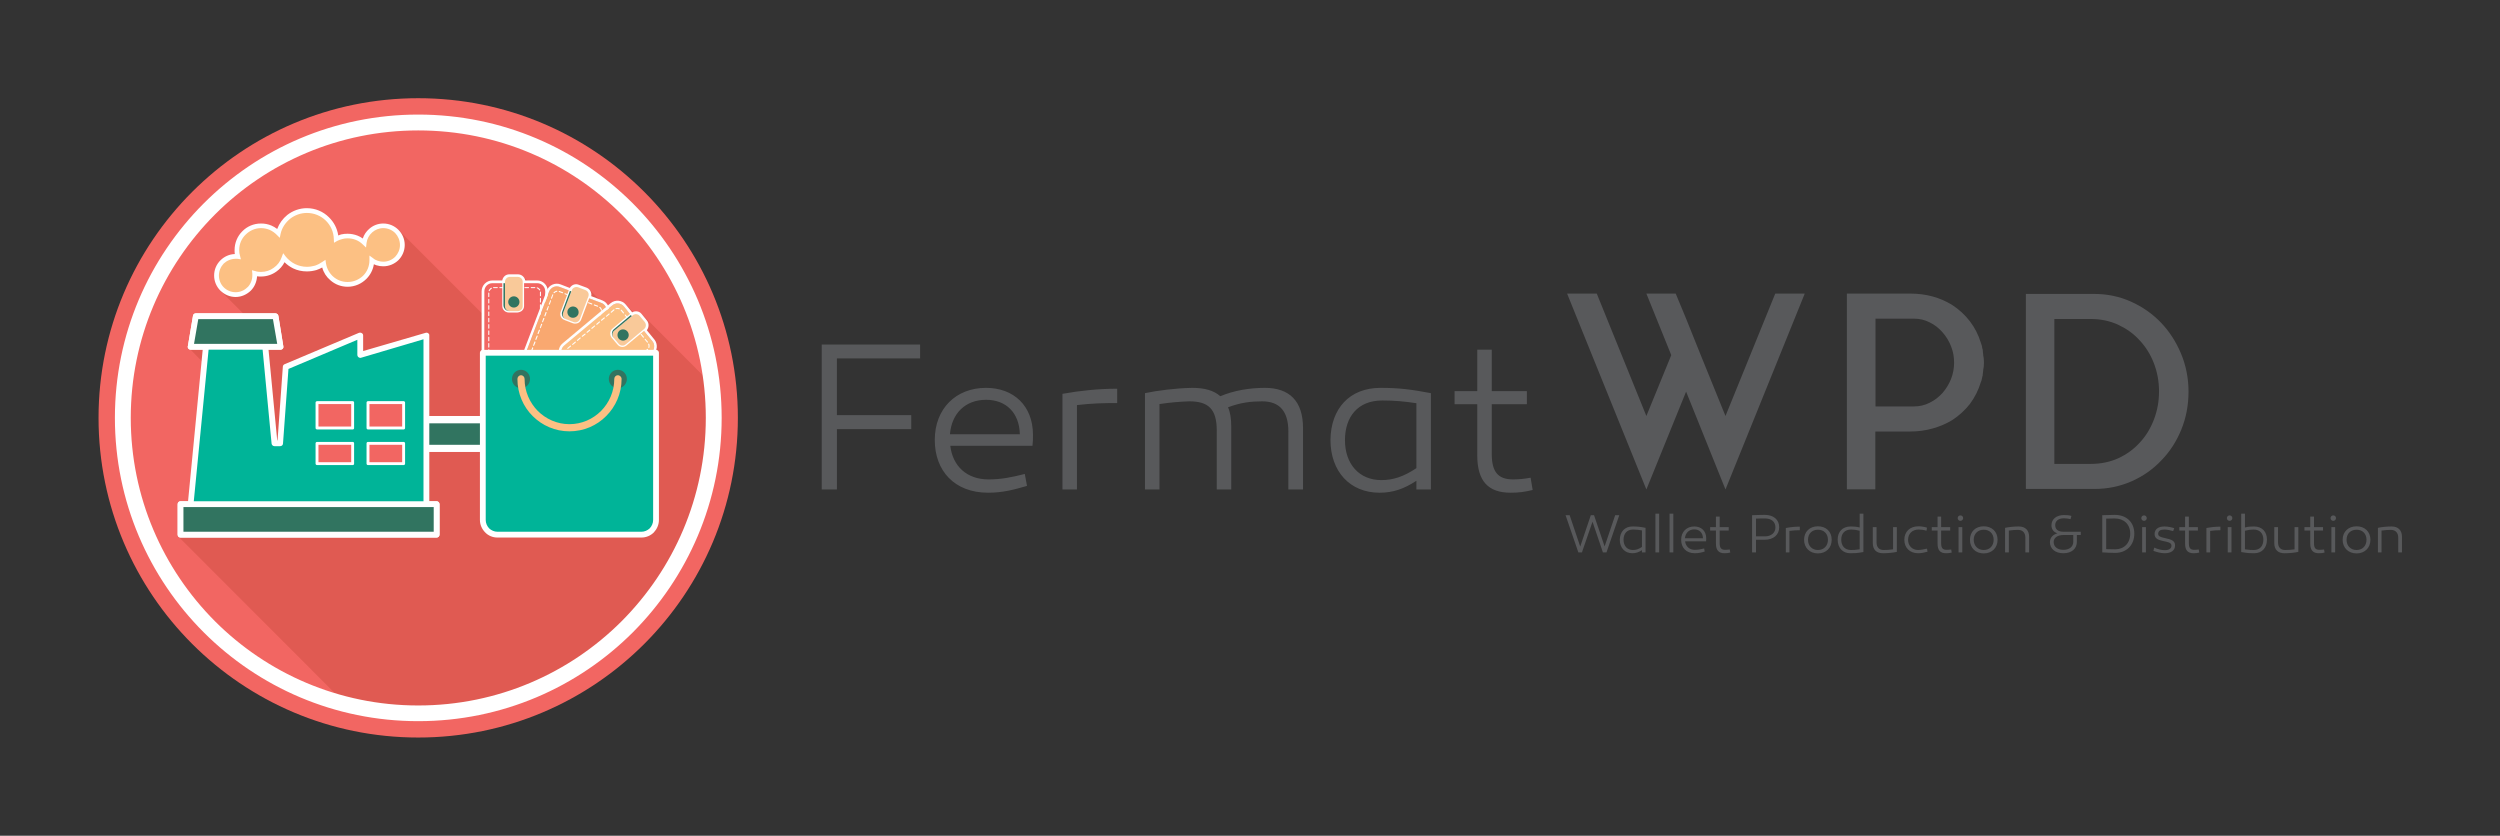 <?xml version="1.0" encoding="UTF-8"?>
<!DOCTYPE svg PUBLIC "-//W3C//DTD SVG 1.1//EN" "http://www.w3.org/Graphics/SVG/1.1/DTD/svg11.dtd">
<!-- Creator: CorelDRAW X6 -->
<svg xmlns="http://www.w3.org/2000/svg" xml:space="preserve" width="146.643mm" height="49.022mm" version="1.1" style="shape-rendering:geometricPrecision; text-rendering:geometricPrecision; image-rendering:optimizeQuality; fill-rule:evenodd; clip-rule:evenodd"
viewBox="0 0 14664 4902"
 xmlns:xlink="http://www.w3.org/1999/xlink">
 <rect x="0" y="0" width="14664" height="4902" fill="#333333" stroke="none"/>
 <defs>
  <style type="text/css">
   <![CDATA[
    .fil8 {fill:#FEFEFE}
    .fil5 {fill:#00B498}
    .fil6 {fill:#317460}
    .fil2 {fill:#E05A52}
    .fil1 {fill:#F26662}
    .fil10 {fill:#F9A870}
    .fil9 {fill:#F9C999}
    .fil7 {fill:#FCC083}
    .fil4 {fill:#317460;fill-rule:nonzero}
    .fil0 {fill:#58595B;fill-rule:nonzero}
    .fil11 {fill:#FCC083;fill-rule:nonzero}
    .fil3 {fill:white;fill-rule:nonzero}
   ]]>
  </style>
 </defs>
 <g id="Capa_x0020_1">

  <path class="fil0" d="M4909 2435l0 -333 488 0 0 -81 -577 0 0 850 89 0 0 -354 436 0 0 -82 -436 0zm874 -160c-175,0 -300,121 -300,306 0,180 115,309 313,309 87,0 152,-18 228,-40l-13 -70c-79,20 -139,32 -213,32 -127,0 -210,-78 -224,-197l482 0c3,-28 3,-38 3,-66 -1,-169 -113,-274 -276,-274zm1 70c117,0 195,76 198,202l-410 0c10,-122 90,-202 212,-202zm769 -65c-107,0 -216,11 -321,30l0 561 85 0 0 -495c85,-10 154,-12 236,-12l0 -84zm866 -5c-88,0 -181,15 -261,49 -39,-34 -92,-49 -166,-49 -98,2 -205,16 -276,31l0 565 85 0 0 -501c66,-10 120,-14 175,-16 112,0 161,45 161,171l0 346 85 0 0 -367c0,-49 -6,-87 -19,-115 73,-28 136,-35 200,-35 105,0 154,61 154,177l0 340 86 0 0 -360c0,-160 -81,-236 -224,-236zm678 0c-181,0 -291,122 -293,305 0,186 115,310 288,310 80,0 144,-23 216,-70l0 51 85 0 0 -565c-116,-22 -187,-31 -296,-31zm11 74c69,0 128,5 200,16l0 381c-77,51 -137,70 -206,70 -130,0 -213,-95 -213,-234 0,-137 75,-233 219,-233zm870 453c-37,7 -72,10 -103,10 -90,0 -125,-46 -125,-150l0 -291 206 0 0 -77 -206 0 0 -243 -85 0 0 243 -133 0 0 77 133 0 0 299c0,151 63,220 196,220 50,0 82,-5 129,-16l-12 -72z"/>
  <path class="fil0" d="M9423 3240l75 -218 -24 0 -62 183 -62 -183 -19 0 -62 184 -62 -184 -24 0 75 218 21 0 62 -180 61 180 21 0zm153 -152c-46,0 -74,31 -75,78 0,48 30,79 74,79 21,0 37,-6 56,-18l0 13 21 0 0 -144c-29,-6 -48,-8 -76,-8zm3 18c18,0 33,2 52,5l0 97c-20,14 -36,18 -53,18 -34,0 -55,-24 -55,-60 0,-35 19,-60 56,-60zm153 -93l-22 0 0 227 22 0 0 -227zm83 0l-22 0 0 227 22 0 0 -227zm123 75c-45,0 -77,31 -77,78 0,46 29,79 80,79 22,0 39,-4 58,-10l-3 -18c-20,5 -36,8 -55,8 -32,0 -53,-20 -57,-50l123 0c1,-7 1,-10 1,-17 0,-44 -29,-70 -70,-70zm0 17c30,0 50,20 51,52l-106 0c3,-31 24,-52 55,-52zm208 118c-10,1 -19,2 -27,2 -23,0 -32,-11 -32,-38l0 -75 53 0 0 -20 -53 0 0 -62 -22 0 0 62 -34 0 0 20 34 0 0 77c0,39 17,56 50,56 13,0 22,-1 34,-4l-3 -18zm205 -203c-25,0 -50,1 -74,2l0 218 23 0 0 -74 51 0c51,0 85,-29 85,-73 0,-46 -34,-73 -85,-73zm-51 126l0 -104c19,-1 36,-1 53,-1 36,0 61,18 61,53 0,31 -25,52 -61,52l-53 0zm257 -57c-28,0 -56,3 -82,8l0 143 21 0 0 -126c22,-3 40,-4 61,-4l0 -21zm106 -2c-47,0 -81,31 -81,79 0,48 34,80 81,80 48,0 81,-32 81,-80 0,-48 -33,-79 -81,-79zm0 139c-34,0 -58,-24 -58,-60 0,-36 24,-59 58,-59 35,0 59,23 59,59 0,36 -24,60 -59,60zm267 -213l-22 0 0 81c-18,-5 -35,-6 -52,-6 -49,0 -77,31 -77,77 0,49 30,80 74,80 23,0 38,0 77,-7l0 -225zm-72 93c15,0 31,2 50,7l0 109c-26,4 -38,4 -51,4 -36,0 -57,-24 -57,-61 0,-35 20,-59 58,-59zm268 -14l-22 0 0 130c-20,3 -38,4 -55,4 -27,0 -42,-16 -42,-45l0 -89 -22 0 0 93c0,41 23,60 60,60 27,0 59,-3 81,-8l0 -145zm177 3c-15,-5 -35,-8 -50,-8 -50,0 -83,31 -83,79 0,48 33,79 81,79 17,0 38,-4 55,-9l-3 -18c-18,4 -38,8 -52,8 -34,0 -59,-24 -59,-60 0,-36 25,-60 62,-60 13,0 30,2 46,7l3 -18zm142 128c-10,1 -18,2 -27,2 -23,0 -32,-11 -32,-38l0 -75 53 0 0 -20 -53 0 0 -62 -21 0 0 62 -34 0 0 20 34 0 0 77c0,39 16,56 50,56 13,0 21,-1 33,-4l-3 -18zm54 -168c9,0 16,-7 16,-16 0,-9 -7,-16 -16,-16 -9,0 -16,7 -16,16 0,9 7,16 16,16zm11 37l-22 0 0 148 22 0 0 -148zm126 -5c-48,0 -81,31 -81,79 0,48 33,80 81,80 47,0 81,-32 81,-80 0,-48 -34,-79 -81,-79zm0 139c-34,0 -59,-24 -59,-60 0,-36 25,-59 59,-59 34,0 58,23 58,59 0,36 -24,60 -58,60zm206 -138c-27,0 -59,3 -81,8l0 144 22 0 0 -128c20,-3 38,-4 55,-4 26,0 42,17 42,45l0 87 22 0 0 -92c0,-38 -23,-60 -60,-60zm340 50l23 0 0 -19 -100 0c-35,0 -50,-15 -50,-39 0,-24 19,-40 51,-40 13,0 26,2 39,5l5 -19c-14,-4 -29,-5 -43,-5 -45,0 -74,24 -74,60 0,23 12,40 35,47 -28,8 -44,27 -44,52 0,39 31,65 79,65 49,0 79,-27 79,-67l0 -40zm-21 0l0 40c0,28 -22,47 -58,47 -35,0 -57,-18 -57,-46 0,-24 21,-41 59,-41l56 0zm243 -118c-24,0 -54,2 -73,2l0 218c19,1 50,3 76,3 65,0 112,-44 112,-113 0,-68 -47,-110 -115,-110zm3 202c-17,0 -36,-1 -53,-1l0 -179c16,0 34,-1 50,-1 54,0 91,34 91,89 0,57 -37,92 -88,92zm169 -167c9,0 16,-7 16,-16 0,-9 -7,-16 -16,-16 -9,0 -16,7 -16,16 0,9 7,16 16,16zm11 37l-22 0 0 148 22 0 0 -148zm44 139c21,8 46,14 66,14 36,0 61,-15 61,-46 0,-29 -24,-35 -60,-43 -26,-6 -39,-10 -39,-25 0,-17 13,-25 36,-25 15,0 35,4 52,9l6 -17c-15,-5 -37,-10 -57,-10 -36,0 -58,16 -58,44 0,24 16,34 48,41 29,6 51,9 51,28 0,17 -16,26 -39,26 -18,0 -41,-5 -62,-15l-5 19zm266 -8c-9,1 -18,2 -26,2 -23,0 -32,-11 -32,-38l0 -75 53 0 0 -20 -53 0 0 -62 -22 0 0 62 -34 0 0 20 34 0 0 77c0,39 16,56 50,56 13,0 21,-1 33,-4l-3 -18zm127 -134c-27,0 -55,3 -82,8l0 143 22 0 0 -126c22,-3 39,-4 60,-4l0 -21zm54 -34c9,0 16,-7 16,-16 0,-9 -7,-16 -16,-16 -9,0 -16,7 -16,16 0,9 7,16 16,16zm11 37l-22 0 0 148 22 0 0 -148zm79 -79l-22 0 0 225c40,7 54,7 77,7 44,0 74,-31 74,-80 0,-46 -28,-77 -76,-77 -18,0 -35,1 -53,6l0 -81zm51 93c37,0 57,24 57,59 0,37 -20,61 -56,61 -14,0 -26,0 -52,-4l0 -109c19,-5 35,-7 51,-7zm262 -14l-22 0 0 130c-20,3 -38,4 -55,4 -27,0 -42,-16 -42,-45l0 -89 -22 0 0 93c0,41 23,60 60,60 27,0 59,-3 81,-8l0 -145zm151 131c-10,1 -19,2 -27,2 -23,0 -32,-11 -32,-38l0 -75 53 0 0 -20 -53 0 0 -62 -22 0 0 62 -34 0 0 20 34 0 0 77c0,39 17,56 51,56 13,0 21,-1 33,-4l-3 -18zm54 -168c9,0 16,-7 16,-16 0,-9 -7,-16 -16,-16 -9,0 -16,7 -16,16 0,9 7,16 16,16zm11 37l-22 0 0 148 22 0 0 -148zm126 -5c-48,0 -82,31 -82,79 0,48 34,80 82,80 47,0 81,-32 81,-80 0,-48 -34,-79 -81,-79zm0 139c-35,0 -59,-24 -59,-60 0,-36 24,-59 59,-59 34,0 58,23 58,59 0,36 -24,60 -58,60zm206 -138c-27,0 -60,3 -81,8l0 144 21 0 0 -128c21,-3 39,-4 55,-4 27,0 43,17 43,45l0 87 22 0 0 -92c0,-38 -23,-60 -60,-60z"/>
  <path class="fil0" d="M10121 2440l292 -718 173 0 -465 1149 -231 -574 -233 574 -465 -1149 174 0 291 718 146 -357 -146 -361 172 0 61 147 86 214 145 357zm1512 -354c2,6 2,12 3,19 0,6 1,13 1,20l0 2 0 1c0,7 -1,14 -1,20 -1,7 -1,13 -3,19l0 2 -4 37c-1,1 -2,3 -2,6 -1,6 -2,10 -3,14 -1,5 -2,9 -5,15 -14,47 -36,90 -64,128 -29,37 -64,69 -104,95 -34,21 -72,37 -114,49 -42,12 -86,18 -133,18l-204 0 0 339 -167 0 0 -1148 371 0c94,0 176,23 247,67 40,26 75,58 104,96 28,37 50,79 64,126 5,12 7,21 8,30 0,3 1,5 2,6 1,6 2,12 2,19 1,6 1,12 2,17l0 3zm-408 298c34,0 65,-7 94,-22 29,-14 54,-34 75,-57 21,-24 38,-52 50,-82 12,-31 18,-63 18,-96 0,-34 -6,-66 -18,-96 -12,-31 -29,-58 -50,-82 -21,-24 -46,-44 -75,-58 -29,-15 -60,-22 -94,-22l-224 0 0 515 224 0zm1058 -660c77,0 149,15 216,45 67,30 126,71 176,123 50,52 89,113 118,182 29,70 44,144 44,223 0,79 -14,153 -42,222 -28,69 -67,130 -117,181 -49,52 -107,93 -175,123 -68,30 -141,45 -220,45l-400 0 0 -1144 400 0zm-19 997c58,0 112,-11 161,-33 49,-23 91,-53 126,-92 36,-38 63,-83 83,-135 20,-52 30,-107 30,-165 0,-58 -10,-113 -30,-165 -20,-52 -48,-97 -84,-135 -35,-39 -78,-69 -127,-92 -49,-22 -102,-33 -159,-33l-214 0 0 850 214 0z"/>
  <g id="_469375056">
   <path class="fil1" d="M4328 2451c0,-1035 -839,-1875 -1875,-1875 -1035,0 -1875,840 -1875,1875 0,1036 840,1875 1875,1875 1036,0 1875,-839 1875,-1875z"/>
   <path class="fil2" d="M4178 2257c7,63 11,128 11,194 0,959 -777,1736 -1736,1736 -144,0 -285,-18 -419,-51l-987 -988 288 -873 -217 -224 415 -106 -240 -240 402 -278 370 69 273 -147 628 628 98 -360 117 118 9 -76 224 224 43 -184 79 78 21 2 134 133 -29 -134 91 91 4 -34 421 422z"/>
   <path class="fil3" d="M4140 2451c0,-466 -189,-887 -494,-1193 -305,-305 -727,-493 -1193,-493 -465,0 -887,188 -1192,493 -305,306 -494,727 -494,1193 0,466 189,887 494,1193 305,305 727,494 1192,494 466,0 888,-189 1193,-494 305,-306 494,-727 494,-1193zm-428 -1258c321,322 521,767 521,1258 0,491 -200,936 -521,1258 -322,322 -767,521 -1259,521 -491,0 -936,-199 -1258,-521 -322,-322 -521,-767 -521,-1258 0,-491 199,-936 521,-1258 322,-322 767,-521 1258,-521 492,0 937,199 1259,521z"/>
   <polygon class="fil4" points="2438,2462 2916,2462 2916,2630 2438,2630 "/>
   <path class="fil3" d="M2438 2440l478 0 21 0 0 22 0 168 0 21 -21 0 -478 0 -22 0 0 -21 0 -168 0 -22 22 0zm457 43l-436 0 0 126 436 0 0 -126z"/>
   <polygon class="fil5" points="1148,1855 1616,1855 1646,2034 1556,2034 1610,2600 1643,2600 1675,2152 2113,1968 2113,2082 2501,1968 2501,2957 2561,2957 2561,3136 1059,3136 1059,2957 1118,2957 1208,2034 1118,2034 "/>
   <path class="fil3" d="M1148 1838l468 0c8,0 16,7 17,15l29 179c2,9 -4,17 -14,19 -1,0 -2,0 -2,0l0 0 -71 0 51 532 2 0 31 -432c0,-7 5,-13 11,-15l436 -184c9,-3 19,1 23,9 0,2 1,5 1,7l0 0 0 91 367 -107c8,-3 18,2 21,11 0,2 0,3 0,5l0 0 0 972 43 0c9,0 17,8 17,17l0 179c0,10 -8,17 -17,17l-1502 0c-10,0 -17,-7 -17,-17l0 -179c0,-9 7,-17 17,-17l44 0 86 -889 -71 0c-9,0 -17,-7 -17,-17 0,-1 1,-2 1,-4l30 -178c1,-8 8,-14 16,-14l0 0zm453 34l-438 0 -25 145 70 0 0 0 2 1c9,0 16,9 15,18l-90 921c0,10 -7,17 -17,17l-42 0 0 145 1468 0 0 -145 -43 0c-9,0 -17,-8 -17,-17l0 -967 -365 108c-2,1 -4,1 -6,1 -9,0 -17,-8 -17,-17l0 -89 -404 171 -32 437c0,9 -7,16 -17,16l-33 0 0 0c-8,0 -16,-6 -17,-15l-54 -565c0,-1 0,-2 0,-3 0,-9 8,-17 17,-17l70 0 -25 -145z"/>
   <polygon class="fil6" points="1148,1855 1616,1855 1646,2034 1118,2034 "/>
   <path class="fil3" d="M1148 1838l468 0c8,0 16,7 17,15l29 179c2,9 -4,17 -14,19 -1,0 -2,0 -2,0l0 0 -528 0c-9,0 -17,-7 -17,-17 0,-1 1,-2 1,-4l30 -178c1,-8 8,-14 16,-14l0 0zm453 34l-438 0 -25 145 488 0 -25 -145z"/>
   <polygon class="fil6" points="1059,3136 2561,3136 2561,2957 1059,2957 "/>
   <path class="fil3" d="M1076 3119l1468 0 0 -145 -1468 0 0 145zm1485 34l-1502 0c-10,0 -17,-7 -17,-17l0 -179c0,-9 7,-17 17,-17l1502 0c9,0 17,8 17,17l0 179c0,10 -8,17 -17,17z"/>
   <path class="fil7" d="M1800 1235c93,0 169,74 172,166 20,-10 43,-17 67,-17 38,0 72,15 98,40 6,-56 54,-99 111,-99 62,0 112,50 112,112 0,62 -50,112 -112,112 -25,0 -48,-9 -67,-23l0 0c0,79 -64,142 -142,142 -71,0 -130,-52 -140,-121 -28,20 -62,32 -99,32 -55,0 -103,-26 -135,-66 -19,56 -72,95 -134,95 -13,0 -26,-1 -38,-5 1,4 1,9 1,13 0,62 -50,112 -112,112 -62,0 -112,-50 -112,-112 0,-62 50,-112 112,-112 4,0 8,0 13,1 -4,-12 -6,-25 -6,-38 0,-79 64,-142 142,-142 40,0 76,16 102,43 18,-76 86,-133 167,-133z"/>
   <path class="fil3" d="M1800 1221c50,0 96,20 129,53 29,28 49,65 55,107 5,-2 11,-4 17,-6 12,-3 25,-4 38,-4 20,0 40,4 58,11 11,4 21,10 31,17 7,-22 20,-41 37,-56 22,-20 51,-32 83,-32 35,0 66,14 89,37 23,23 37,54 37,89 0,34 -14,66 -37,89 -23,22 -54,36 -89,36 -14,0 -27,-2 -40,-6l0 0c-5,-2 -10,-4 -15,-6 -5,33 -21,63 -44,86 -28,28 -67,46 -110,46 -39,0 -74,-14 -101,-38l0 0c-23,-19 -40,-45 -48,-75 -11,6 -22,11 -34,15 -18,5 -36,8 -56,8 -29,0 -56,-6 -81,-18 -18,-9 -35,-21 -50,-36 -11,22 -28,41 -48,55 -25,18 -56,29 -90,29 -7,0 -14,0 -21,-1l-2 -1c-2,33 -15,63 -37,85l0 0c-23,22 -54,37 -89,37 -35,0 -66,-15 -89,-37 -23,-23 -37,-54 -37,-89 0,-35 14,-66 37,-89 22,-22 52,-36 85,-37l-1 -2c-1,-7 -1,-14 -1,-21 0,-43 17,-82 45,-110 28,-29 67,-46 110,-46 22,0 42,4 61,12 12,5 23,12 34,20 12,-32 32,-60 59,-82l0 0c32,-25 72,-40 115,-40zm110 72c-28,-27 -67,-44 -110,-44 -37,0 -71,13 -98,34l0 0c-27,22 -48,52 -56,88l-5 24 -18 -18c-12,-12 -26,-22 -42,-29 -15,-6 -32,-10 -50,-10 -35,0 -67,15 -90,38 -24,23 -38,55 -38,91 0,6 1,11 1,17 1,6 2,11 4,17l5 20 -20 -3c-2,0 -4,0 -5,0 -2,0 -4,0 -6,0 -27,0 -52,11 -70,28 -17,18 -28,43 -28,70 0,27 11,52 28,69 18,18 43,29 70,29 27,0 52,-11 69,-29l1 0c17,-17 28,-42 28,-69 0,-2 0,-4 0,-6 0,-2 0,-4 0,-5l-2 -20 19 5c5,2 11,3 17,4 5,0 11,1 17,1 28,0 54,-9 74,-24 22,-15 39,-37 47,-62l9 -24 15 20c15,18 34,34 55,44 21,10 44,16 69,16 17,0 33,-3 48,-7 15,-5 30,-13 43,-22l18 -12 3 21c5,31 21,59 43,78l0 0c23,20 52,31 84,31 35,0 67,-14 91,-37 23,-23 37,-55 37,-91l0 0 0 -27 22 16c8,7 18,12 28,15l0 0c10,3 20,5 31,5 27,0 52,-11 70,-29 17,-18 28,-42 28,-69 0,-27 -11,-52 -28,-70 -18,-18 -43,-29 -70,-29 -25,0 -48,10 -65,25 -18,16 -30,38 -33,62l-3 27 -20 -19c-11,-11 -25,-20 -40,-26 -15,-6 -31,-9 -48,-9 -11,0 -21,1 -31,4 -11,3 -21,6 -30,11l-19 11 -1 -22c-1,-43 -19,-81 -48,-109z"/>
   <rect class="fil1" x="1860" y="2361" width="209" height="149"/>
   <path class="fil3" d="M1860 2353l0 0 209 0c5,0 8,4 8,8l0 1 0 149c0,4 -3,8 -8,8l0 0 -209 0c-5,0 -9,-4 -9,-8l0 -1 0 -149c0,-4 4,-8 9,-8zm200 17l-192 0 0 132 192 0 0 -132z"/>
   <rect class="fil1" x="2158" y="2361" width="209" height="149"/>
   <path class="fil3" d="M2158 2353l1 0 209 0c4,0 8,4 8,8l0 1 0 149c0,4 -4,8 -8,8l-1 0 -209 0c-4,0 -8,-4 -8,-8l0 -1 0 -149c0,-4 4,-8 8,-8zm201 17l-192 0 0 132 192 0 0 -132z"/>
   <rect class="fil1" x="2158" y="2600" width="209" height="119"/>
   <path class="fil3" d="M2158 2592l1 0 209 0c4,0 8,4 8,8l0 0 0 120c0,4 -4,8 -8,8l-1 0 -209 0c-4,0 -8,-4 -8,-8l0 -1 0 -119c0,-4 4,-8 8,-8zm201 17l-192 0 0 102 192 0 0 -102z"/>
   <rect class="fil1" x="1860" y="2600" width="209" height="119"/>
   <path class="fil3" d="M1860 2592l0 0 209 0c5,0 8,4 8,8l0 0 0 120c0,4 -3,8 -8,8l0 0 -209 0c-5,0 -9,-4 -9,-8l0 -1 0 -119c0,-4 4,-8 9,-8zm200 17l-192 0 0 102 192 0 0 -102z"/>
   <path class="fil1" d="M2841 1709l0 369c0,26 21,47 47,47l262 0c27,0 48,-21 48,-47l0 -369c0,-27 -21,-48 -48,-48l-262 0c-26,0 -47,21 -47,48z"/>
   <path class="fil8" d="M3151 2133l0 0c1,0 3,0 5,0 -2,0 -4,0 -5,0zm-310 -55l0 -369c0,-27 21,-48 47,-48l58 0 0 23 -14 0c-2,0 -3,1 -3,3 0,2 1,3 3,3l14 0 0 105c0,21 17,38 38,38l52 0c0,0 0,0 0,0 6,-1 12,-2 17,-5 5,-2 9,-5 12,-9 6,-7 9,-15 9,-24l0 -134 77 0c26,0 47,21 47,48l0 369c0,26 -21,48 -47,48l-263 0c-26,0 -47,-22 -47,-48zm310 -433l-70 0c-4,-21 -22,-36 -44,-36l-49 0c-22,0 -38,15 -42,36l-58 0c-35,0 -63,29 -63,64l0 369c0,35 28,63 63,63l263 0c34,0 63,-28 63,-63l0 -369c0,-35 -29,-64 -63,-64z"/>
   <path class="fil8" d="M2867 2039c2,0 3,-1 3,-3l0 -21c0,-2 -1,-3 -3,-3 -1,0 -3,1 -3,3l0 21c0,2 2,3 3,3z"/>
   <path class="fil8" d="M3170 2043c-1,0 -3,1 -3,3l0 21c0,2 2,4 3,4 2,0 3,-2 3,-4l0 -21c0,-2 -1,-3 -3,-3z"/>
   <path class="fil8" d="M2871 2073c0,0 0,0 0,0 -1,-1 -1,-2 -1,-2l0 -19c0,-2 -1,-4 -3,-4 -1,0 -3,2 -3,4l0 19c0,0 0,0 0,0 0,0 0,0 0,0 0,0 0,0 0,0l0 0c0,0 0,0 0,0 0,0 0,0 0,0 0,0 0,0 0,0l0 0c0,0 0,0 0,0 0,0 0,0 0,0 0,0 0,0 0,0 0,0 0,0 0,0 0,0 0,0 0,0 0,0 0,0 0,0 0,0 0,0 0,0 0,0 0,0 0,0 0,0 0,0 0,0 0,0 0,0 0,0 0,0 0,0 0,0 0,0 0,0 0,0 0,0 0,0 0,0 0,0 0,0 0,0 0,0 0,0 0,0 0,0 0,0 0,0 0,0 0,0 0,0 0,0 0,0 0,0 0,0 0,0 0,0 0,0 0,0 0,0 0,0 0,0 0,0 0,0 0,0 0,0 0,0 0,0 0,0 0,0 0,0 0,0 0,0 0,0 0,0 0,0 0,0 0,0 0,0 0,0 0,0 0,0 0,0 0,0 0,0 0,0 0,0 0,0 0,0 0,0 0,0 0,0 0,0 0,0 0,0 0,0 0,0 0,0 0,0 0,0 0,0 0,0 0,0 0,0 0,0 0,0 0,0 0,0 0,0 0,0 0,0 0,0 0,0 0,0 0,0 0,0 0,0 0,1 0,1 0,1 0,0 0,0 0,0 0,0 0,0 0,0 0,0 0,0 0,0 0,0 0,0 0,0 0,0 0,0 0,0 0,0 0,0 0,0 0,0 0,0 0,0 0,0 0,0 0,0 0,0 0,0 0,0 0,0 0,0 0,0 0,0 0,0 0,0 0,0 0,0 0,0 0,0 0,0 0,0 0,0 0,0 0,0 0,0 0,0 0,0 0,0 0,0 0,0 0,0 0,0 0,0 0,0 0,0 0,0 0,0 0,0 0,0 0,0 0,0 0,0 0,0 0,0 0,0 0,0 0,0 0,0 0,0 0,0 0,0 0,0 0,0 0,0 0,0 0,0 0,0 0,0 0,0 0,0 0,0 0,0 0,0 0,0 0,0 0,0 0,0 0,0 0,0 0,0 0,0 0,0 0,0 0,0 0,0 0,0 0,0 0,0 0,0 0,0 0,0 0,0 0,0 0,0 0,0 0,0 0,0 0,0 0,0 0,0 0,0 0,0 0,0 0,0 0,0 0,0 0,0 0,0 0,0 0,0 0,0 0,0 0,0 0,0 0,0 0,0 0,0 0,0 0,0 0,0 0,0 0,0 0,0 0,0 0,0 0,0 0,0 0,0 0,0 0,0 0,0 0,0 0,0 0,0 0,0 0,0 0,0 0,0 0,0 0,0 0,0 0,0 0,1 0,1 0,1l0 0c0,0 0,0 0,0 1,2 2,3 4,3 1,0 3,-2 3,-3z"/>
   <path class="fil8" d="M3118 2100c0,1 1,3 3,3l20 0c0,0 0,0 0,0 0,0 0,0 0,0 0,0 0,0 0,0 0,0 0,0 0,0 0,0 0,0 0,0 0,0 0,0 0,0 0,0 0,0 0,0 0,0 0,0 0,0 0,0 0,0 0,0 0,0 0,0 0,0 0,0 0,0 0,0 0,0 0,0 0,0 0,0 0,0 1,0 0,0 0,0 0,0 0,0 0,0 0,0 0,0 0,0 0,0 0,0 0,0 0,0 0,0 0,0 0,0 0,0 0,0 0,0 0,0 0,0 0,0 0,0 0,0 0,0 0,0 0,0 0,0l0 0c0,0 0,0 0,0l0 0c0,0 0,0 0,0l0 0c0,0 0,0 0,0 0,0 0,0 0,0 0,0 0,0 0,0 0,0 0,0 0,0 0,0 0,0 0,0 0,0 0,0 0,0 0,0 0,0 0,0 0,0 0,0 0,0l0 0c0,0 0,0 0,0l0 0c0,0 0,0 0,0 2,0 3,-2 3,-4 0,0 0,0 0,0 0,-1 -1,-3 -3,-3 0,0 0,0 -1,0l-20 0c-2,0 -3,2 -3,4z"/>
   <path class="fil8" d="M3170 1969c-1,0 -3,1 -3,3l0 22c0,1 2,3 3,3 2,0 3,-2 3,-3l0 -22c0,-2 -1,-3 -3,-3z"/>
   <path class="fil8" d="M3170 2006c-1,0 -3,1 -3,3l0 22c0,1 2,3 3,3 2,0 3,-2 3,-3l0 -22c0,-2 -1,-3 -3,-3z"/>
   <path class="fil8" d="M2867 2002c2,0 3,-1 3,-3l0 -21c0,-2 -1,-3 -3,-3 -1,0 -3,1 -3,3l0 21c0,2 2,3 3,3z"/>
   <path class="fil8" d="M3011 2103l21 0c2,0 3,-2 3,-3 0,-2 -1,-4 -3,-4l-21 0c-2,0 -3,2 -3,4 0,1 1,3 3,3z"/>
   <path class="fil8" d="M2890 2099c0,0 0,-1 0,-1 0,-1 -1,-3 -2,-3 -6,-2 -10,-6 -14,-11 0,-1 -2,-2 -4,-1 -1,1 -1,2 -1,3 0,0 0,1 0,2 2,2 3,4 5,6l0 0c0,0 0,0 0,0l0 0c0,0 0,0 0,0l0 0c1,0 1,0 1,0l0 0c0,0 0,0 0,0l0 0c0,0 0,0 0,0 0,0 0,0 0,0l0 0c0,0 0,0 0,0 0,0 0,0 0,0 0,0 0,0 0,0 0,0 0,0 0,0 0,0 0,0 0,0 0,0 0,0 0,0l0 0c0,0 0,0 0,0l0 0c0,0 0,0 0,0 0,0 0,0 0,0 0,0 0,0 0,0l0 0c0,0 0,0 0,0l0 0c0,0 0,0 0,0 0,0 0,0 0,0 0,0 0,0 0,0 0,0 0,0 0,0 0,0 0,0 0,0 0,0 0,0 0,0 0,0 0,0 0,0l0 0c0,0 0,0 0,0 0,0 0,1 0,1 0,0 0,0 0,0 0,0 0,0 0,0 0,0 0,0 0,0 0,0 0,0 0,0 0,0 0,0 0,0 0,0 0,0 0,0 0,0 0,0 0,0 0,0 0,0 0,0 0,0 0,0 0,0 0,0 0,0 0,0 0,0 0,0 0,0l0 0c0,0 0,0 0,0 0,0 0,0 0,0 0,0 0,0 0,0 0,0 0,0 0,0 0,0 0,0 0,0 0,0 0,0 0,0 0,0 0,0 0,0 0,0 0,0 0,0 0,0 0,0 0,0 0,0 0,0 0,0 0,0 1,0 1,0 0,0 0,0 0,0 0,0 0,0 0,0 0,0 0,0 0,0 0,0 0,0 0,0 0,0 0,0 0,0 0,0 0,0 0,0 0,0 0,0 0,0 0,0 0,0 0,0 0,0 0,0 0,0 0,0 0,0 0,0 0,0 0,0 0,0 0,0 0,0 0,0 0,0 0,0 0,0 0,0 0,0 0,0 0,0 0,0 0,0 0,0 0,0 0,0 0,0 0,0 0,0 0,0 0,0 0,0 0,0 0,0 0,0 0,0 0,0 0,0 0,0 0,0 0,0 0,0 0,0 0,0 0,0 0,0 0,0 0,0 0,0 0,0 0,0 0,0 0,0 0,0 0,0 0,0 0,0 0,0 0,0 0,0 0,0 0,0 0,0 0,0 0,0 0,0 0,0 0,0 0,0 0,0 0,0 0,0 0,0 0,0 0,0 0,0 0,0 0,0 0,0 0,0 0,0 0,0 0,0 0,0 0,0 0,0 0,0 0,0 0,0 0,0 0,0 0,0 0,0 0,0 0,0 0,0 0,0 0,0 0,0 0,0 0,0 0,0 0,0 0,0 0,0 0,0 0,0 0,0 0,0 0,0 0,0 0,0 0,0 0,0 0,0 0,0 0,0 0,0 0,0 0,0 0,0 0,0 0,0 0,0 0,0 0,0 0,0 0,0 0,0 0,0 0,0 0,1 0,1 0,1 0,0 0,0 0,0 0,0 0,0 0,0 0,0 0,0 0,0 0,0 0,0 0,0 0,0 0,0 0,0 0,0 0,0 0,0 0,0 0,0 0,0 0,0 0,0 0,0 0,0 0,0 0,0 0,0 0,0 1,0 0,0 0,0 0,0 0,0 0,0 0,0 0,0 0,0 0,0 0,0 0,0 0,0 0,0 0,0 0,0 0,0 0,0 0,0 0,0 0,0 0,0 0,0 0,0 0,0 0,0 0,0 0,0 0,0 0,0 0,0 0,0 0,0 0,0 0,0 0,0 0,0 0,0 0,0 0,0 0,0 0,0 0,0 0,0 0,0 0,0 0,0 0,0 0,0 0,0 0,0 0,0 0,0 0,0 0,0 0,0 0,0 0,0l0 0c0,0 0,0 0,0l0 0c0,0 0,0 0,0 0,0 0,0 0,0 0,0 0,0 0,0 0,0 0,0 0,0 0,0 0,0 0,0l0 0c0,0 0,0 0,0 0,0 0,0 0,0 0,0 0,0 0,0 0,0 0,0 0,0 0,0 0,0 0,0l0 0c0,0 0,0 0,0l0 0c0,0 0,0 0,0 0,0 0,0 0,0 0,0 0,0 0,0l0 0c0,0 0,0 0,0 0,0 0,0 0,0 0,0 0,0 0,0l0 0c0,0 0,0 0,0l0 0c0,0 0,0 1,0l0 0c0,0 0,0 0,0l0 0c0,0 0,0 0,1 0,0 0,0 0,0 0,0 0,0 0,0l0 0c1,1 2,1 4,2l0 0c0,0 0,0 0,0l0 0c0,0 0,0 0,0l0 0c0,0 0,0 0,0l0 0c0,0 0,0 0,0 0,0 0,0 0,0 0,0 0,0 0,0 0,0 0,0 0,0 0,0 0,0 0,0l0 0c0,0 0,0 0,0l0 0c0,0 0,0 0,0 0,0 0,0 0,0 0,0 0,0 0,0l0 0c0,0 0,0 0,0 0,0 0,0 0,0 0,0 0,0 0,0 0,0 0,0 0,0 0,0 1,0 1,0l0 0c0,0 0,0 0,0 0,0 0,0 0,0 0,0 0,0 0,0 0,0 0,0 0,0 0,0 0,0 0,0 0,0 0,0 0,0 0,0 0,0 0,0 0,0 0,0 0,0 0,1 0,1 0,1 0,0 0,0 0,0 0,0 0,0 0,0 0,0 0,0 0,0 0,0 0,0 0,0l0 0c0,0 0,0 0,0 0,0 0,0 0,0 0,0 0,0 0,0 0,0 0,0 0,0 0,0 0,0 0,0 0,0 0,0 0,0 0,0 0,0 0,0 0,0 0,0 0,0 0,0 0,0 0,0 0,0 0,0 0,0 0,0 0,0 0,0 0,0 0,0 0,0 0,0 0,0 0,0 0,0 0,0 0,0 0,0 0,0 0,0 0,0 0,0 0,0 0,0 0,0 0,0 0,0 0,0 0,0 0,0 0,0 0,0 0,0 0,0 0,0 0,0 0,0 0,0 0,0 0,0 0,0 0,0 0,0 0,0 0,0 0,0 0,0 0,0 0,0 0,0 0,0 0,0 0,0 0,0 0,0 0,0 0,0 0,0 0,0 0,0 0,0 0,0 0,0 0,0 0,0 0,0 0,0 0,0 0,0 0,0 0,0 0,0 0,0 0,0 0,0 0,0 0,0 0,0 0,0 0,0 0,0 0,0 1,0 0,0 0,0 0,0 0,0 0,0 0,0 0,0 0,0 0,0 0,0 0,0 0,0 0,0 0,0 0,0 0,0 0,0 0,0 0,0 0,0 0,0 0,0 0,0 0,0 0,0 0,0 0,0 0,0 0,0 0,0 0,0 0,0 0,0 0,0 0,0 0,0 0,0 0,0 0,0 0,0 0,0 0,0 0,0 0,0 0,0 0,0 0,0 0,0 0,0 0,0 0,0 0,0 0,0 0,0 0,0 0,0 0,0 0,0 0,0 0,0 0,0 0,0 0,0 0,0 0,0 0,0 0,0 0,0 0,0 0,0 0,0 0,0l0 0c0,0 0,0 0,0 0,0 0,0 0,0 0,0 0,0 0,0 0,0 0,0 0,0 0,0 0,0 0,0 0,0 0,0 0,0 0,0 0,0 0,0 0,0 0,0 0,0 0,0 0,0 0,0 0,0 0,0 0,0 0,0 0,0 0,0l0 0c0,0 0,0 0,0 0,0 0,0 0,0 0,0 0,0 0,0 0,0 0,0 0,0 0,0 0,0 0,0 0,0 0,0 0,0 0,0 0,0 0,0 0,0 0,0 0,0 0,0 0,0 0,0l0 0c0,0 0,0 0,0l0 0c0,0 0,0 0,0 0,0 0,0 0,0 1,0 1,0 1,0l0 0c0,0 0,0 0,0l0 0c0,0 0,0 0,0l0 0c0,0 0,0 0,0l0 0c0,0 0,0 0,0l0 0c0,0 0,0 0,0 0,0 0,0 0,0 0,0 0,0 0,0l0 0c0,0 0,0 0,0 0,0 0,0 0,0l0 0c0,1 0,1 1,1 1,0 3,-1 4,-2z"/>
   <path class="fil8" d="M2898 2100c0,1 1,3 3,3l21 0c2,0 3,-2 3,-3 0,-2 -1,-4 -3,-4l-21 0c-2,0 -3,2 -3,4z"/>
   <path class="fil8" d="M2938 2103l21 0c2,0 3,-2 3,-3 0,-2 -1,-4 -3,-4l-21 0c-2,0 -4,2 -4,4 0,1 2,3 4,3z"/>
   <path class="fil8" d="M3048 2103l21 0c2,0 3,-2 3,-3 0,-2 -1,-4 -3,-4l-21 0c-2,0 -3,2 -3,4 0,1 1,3 3,3z"/>
   <path class="fil8" d="M3081 2100c0,1 2,3 3,3l22 0c1,0 3,-2 3,-3 0,-2 -2,-4 -3,-4l-22 0c-1,0 -3,2 -3,4z"/>
   <path class="fil8" d="M2867 1965c2,0 3,-1 3,-3l0 -21c0,-2 -1,-3 -3,-3 -1,0 -3,1 -3,3l0 21c0,2 2,3 3,3z"/>
   <path class="fil8" d="M2974 2103l22 0c1,0 3,-2 3,-3 0,-2 -2,-4 -3,-4l-22 0c-1,0 -3,2 -3,4 0,1 2,3 3,3z"/>
   <path class="fil8" d="M3169 2079c-1,-1 -3,0 -4,1 -2,6 -6,10 -11,13 -1,1 -1,2 -1,3 0,0 0,1 0,1 1,2 3,2 4,1 4,-2 7,-5 10,-8 0,0 0,0 0,0 0,0 0,0 0,0 0,0 0,0 0,0l0 0c0,0 0,0 0,0l0 0c0,0 0,0 0,0l0 0c0,0 0,-1 0,-1l0 0c0,0 0,0 0,0l0 0c0,0 0,0 0,0l0 0c0,0 0,0 0,0l0 0c0,0 0,0 0,0l0 0c0,0 0,0 0,0 0,0 0,0 0,0 0,0 0,0 0,0 0,0 0,0 0,0l0 0c0,0 0,0 0,0l0 0c0,0 0,0 0,0 0,0 0,0 0,0 0,0 0,0 0,0 0,0 0,0 0,0 0,0 0,0 0,0 0,0 0,0 0,0 0,0 0,0 1,0l0 0c0,0 0,0 0,0l0 0c0,0 0,0 0,0 0,0 0,0 0,0 0,0 0,0 0,0 0,0 0,0 0,0 0,0 0,0 0,0 0,0 0,0 0,0 0,0 0,0 0,0 0,0 0,0 0,0 0,0 0,0 0,0 0,0 0,0 0,0 0,0 0,0 0,0 0,0 0,0 0,0 0,0 0,0 0,0 0,0 0,0 0,0 0,0 0,0 0,0 0,0 0,0 0,0 0,0 0,0 0,0 0,0 0,0 0,0 0,0 0,0 0,0 0,0 0,0 0,0 0,0 0,0 0,0 0,0 0,0 0,0 0,0 0,0 0,0 0,0 0,0 0,0 0,0 0,0 0,0 0,0 0,0 0,0 0,0 0,0 0,0 0,0 0,0 0,0 0,0 0,0 0,0 0,0 0,0 0,0 0,0 0,0 0,-1 0,0 0,0 0,0 0,0 0,0 0,0 0,0 0,0 0,0 0,0 0,0 0,0 0,0 0,0 0,0 0,0 0,0 0,0 0,0 0,0 0,0 0,0 0,0 0,0 0,0 0,0 0,0 0,0 0,0 0,0 0,0 0,0 0,0 0,0 0,0 0,0 0,0 0,0 0,0 0,0 0,0 0,0 0,0 0,0 0,0 0,0 0,0 0,0 0,0 0,0 0,0 0,0 0,0 0,0 0,0 0,0 0,0 0,0 0,0 0,0 0,0 0,0 0,0 0,0 0,0 0,0 0,0 0,0 0,0 0,0 0,0 0,0 0,0 0,0 0,0 0,0 0,0 0,0 0,0 0,0 0,0l0 0c0,0 0,0 0,0 0,0 0,0 0,0 0,0 0,0 0,0l0 0c0,0 0,0 0,0l0 0c0,0 0,0 0,0 0,0 0,0 0,0 0,0 0,0 0,0l0 0c1,-2 2,-4 3,-5 0,-1 0,-1 0,-2 0,-1 0,-2 -2,-2z"/>
   <path class="fil8" d="M2867 1891c2,0 3,-1 3,-3l0 -21c0,-2 -1,-3 -3,-3 -1,0 -3,1 -3,3l0 21c0,2 2,3 3,3z"/>
   <path class="fil8" d="M3170 1895c-1,0 -3,1 -3,3l0 22c0,1 2,3 3,3 2,0 3,-2 3,-3l0 -22c0,-2 -1,-3 -3,-3z"/>
   <path class="fil8" d="M3170 1858c-1,0 -3,1 -3,3l0 22c0,1 2,3 3,3 2,0 3,-2 3,-3l0 -22c0,-2 -1,-3 -3,-3z"/>
   <path class="fil8" d="M2867 1928c2,0 3,-1 3,-3l0 -21c0,-2 -1,-3 -3,-3 -1,0 -3,1 -3,3l0 21c0,2 2,3 3,3z"/>
   <path class="fil8" d="M3170 1932c-1,0 -3,1 -3,3l0 22c0,1 2,3 3,3 2,0 3,-2 3,-3l0 -22c0,-2 -1,-3 -3,-3z"/>
   <path class="fil8" d="M3170 1747c-1,0 -3,2 -3,3l0 22c0,1 2,3 3,3 2,0 3,-2 3,-3l0 -22c0,-1 -1,-3 -3,-3z"/>
   <path class="fil8" d="M2867 1743c2,0 3,-1 3,-3l0 -21c0,-2 -1,-3 -3,-3 -1,0 -3,1 -3,3l0 21c0,2 2,3 3,3z"/>
   <path class="fil8" d="M3167 1714c0,0 0,0 0,0 0,0 0,1 0,2l0 19c0,1 2,3 3,3 2,0 3,-2 3,-3l0 -19c0,0 0,0 0,0 0,0 0,0 0,0 0,0 0,0 0,0l0 0c0,0 0,0 0,0 0,0 0,0 0,0 0,0 0,0 0,0 0,0 0,0 0,0 0,0 0,0 0,0 0,0 0,0 0,0 0,0 0,0 0,0 0,0 0,0 0,0 0,0 0,-1 0,-1 0,0 0,0 0,0 0,0 0,0 0,0 0,0 0,0 0,0 0,0 0,0 0,0 0,0 0,0 0,0 0,0 0,0 0,0 0,0 0,0 0,0 0,0 0,0 0,0 0,0 0,0 0,0 0,0 0,0 0,0 0,0 0,0 0,0 0,0 0,0 0,0 0,0 0,0 0,0 0,0 0,0 0,0 0,0 0,0 0,0 0,0 0,0 0,0 0,0 0,0 0,0 0,0 0,0 0,0 0,0 0,0 0,0 0,0 0,0 0,0 0,0 0,0 0,0 0,0 0,0 0,0 0,0 0,0 0,0 0,0 0,0 0,0 0,0 0,0 0,0 0,0 0,0 0,0 0,0 0,0 0,0 0,0 0,0 0,0 0,0 0,0 0,0 0,0 0,0 0,0 0,0 0,0 0,0 0,0 0,0 0,0 0,0 0,0 0,0 0,0 0,0 0,0 0,0 0,0 0,0 0,0 0,0 0,0 0,0 0,0 0,0 0,0 0,0 0,0 0,0 0,0 0,0 0,0 0,0 0,0 0,0 0,0 0,0 0,0 0,0 0,0 0,0 0,0 0,0 0,0 0,0 0,0 0,0 0,0 0,0 0,0 0,0 0,0 0,0 0,0 0,0 0,0 0,0 0,0 0,0 0,0 0,0 0,0 0,0 0,0 0,0 0,0 0,-1 0,0 0,0 0,0 0,0 0,0 0,0 0,0 0,0 0,0 0,0 0,0 0,0 0,0 0,0 0,0 0,0 0,0 0,0 0,0 0,0 0,0 0,0 0,0 0,0 0,0 0,0 0,0 0,0 0,0 0,0 0,0 0,0 0,0 0,0 0,0 0,0 0,0 0,0 0,0 0,0 0,0 0,0 0,0 0,0 0,0 0,0 0,0 0,0 0,0 0,0 0,0 0,0 0,0 0,0 0,0 0,0 0,0 0,0 0,0 0,0 0,0 0,0 0,0 0,0 0,0 0,0 0,0 0,0 0,0 0,0 0,0 0,0 0,0 0,0 0,0 0,0 0,0 0,0 0,0 0,0 0,0 0,0 0,0 0,0 0,0 0,0 0,0 0,0 0,0 0,0 0,0 0,0 0,0l0 0c0,0 0,0 0,0 0,0 0,0 0,0 0,0 0,0 0,0l0 0c0,0 0,-1 0,-1 0,-1 -1,-3 -3,-3 -2,1 -3,2 -3,4z"/>
   <path class="fil8" d="M2896 1690c0,0 0,0 1,0l20 0c1,0 3,-1 3,-3 0,-2 -2,-3 -3,-3l-20 0c-1,0 -1,0 -1,0 0,0 0,0 0,0 0,0 0,0 0,0 0,0 0,0 0,0 0,0 0,0 0,0 0,0 0,0 0,0 0,0 0,0 0,0 0,0 0,0 0,0 0,0 0,0 0,0 0,0 0,0 0,0 0,0 0,0 0,0 0,0 0,0 0,0 0,0 0,0 0,0 0,0 0,0 0,0 0,0 0,0 0,0 0,0 0,0 0,0 0,0 0,0 0,0 0,0 0,0 0,0 0,0 0,0 0,0 0,0 0,0 0,0l0 0c0,0 0,0 0,0l0 0c0,0 0,0 0,0l0 0c0,0 0,0 0,0 0,0 0,0 0,0 0,0 0,0 0,0 0,0 0,0 0,0 0,0 0,0 0,0 0,0 0,0 0,0 0,0 0,0 0,0 0,0 0,0 0,0 0,0 0,0 0,0 0,0 0,0 -1,0l0 0c0,0 0,0 0,0l0 0c0,0 0,0 0,0 -1,0 -3,1 -3,3 0,0 0,0 0,0 0,2 2,3 4,3z"/>
   <path class="fil8" d="M2867 1817c2,0 3,-1 3,-3l0 -21c0,-2 -1,-3 -3,-3 -1,0 -3,1 -3,3l0 21c0,2 2,3 3,3z"/>
   <path class="fil8" d="M2867 1780c2,0 3,-1 3,-3l0 -21c0,-2 -1,-3 -3,-3 -1,0 -3,1 -3,3l0 21c0,2 2,3 3,3z"/>
   <path class="fil8" d="M3170 1784c-1,0 -3,2 -3,3l0 22c0,1 2,3 3,3 2,0 3,-2 3,-3l0 -22c0,-1 -1,-3 -3,-3z"/>
   <path class="fil8" d="M3150 1691c5,2 10,6 13,11 1,2 3,2 5,1 0,-1 1,-2 1,-3 0,0 0,-1 0,-1 -2,-3 -4,-5 -6,-6l0 0c0,0 0,-1 0,-1l0 0c0,0 0,0 0,0l0 0c0,0 0,0 0,0l0 0c0,0 0,0 0,0l0 0c0,0 0,0 0,0l0 0c0,0 0,0 0,0l0 0c0,0 0,0 0,0l0 0c0,0 0,0 0,0l0 0c0,0 0,0 0,0 0,0 0,0 0,0 0,0 0,0 0,0l0 0c0,0 0,0 0,0 0,0 0,0 0,0 0,0 0,0 0,0 0,0 0,0 0,0 0,0 0,0 0,0 0,0 0,0 0,0 0,0 0,0 0,0l0 0c0,0 0,0 0,0 0,0 0,0 0,0 0,0 0,0 0,0 0,0 0,0 0,0 0,0 0,0 0,0 0,0 0,0 0,0 0,0 0,0 0,0 0,0 0,0 0,0 0,0 0,0 0,0l0 0c0,0 0,0 0,0 0,0 0,0 0,0 0,0 0,0 0,0 0,0 0,0 0,0 0,0 0,0 0,0 0,0 0,0 0,0 0,0 0,0 -1,0 0,0 0,0 0,0 0,0 0,0 0,0 0,0 0,0 0,0 0,0 0,0 0,0 0,0 0,0 0,0 0,0 0,0 0,0 0,0 0,0 0,0 0,0 0,0 0,0 0,0 0,0 0,0 0,0 0,0 0,0 0,0 0,0 0,0 0,0 0,0 0,0 0,0 0,0 0,0 0,0 0,0 0,0 0,0 0,0 0,0 0,0 0,0 0,0 0,0 0,0 0,0 0,0 0,-1 0,-1 0,0 0,0 0,0 0,0 0,0 0,0 0,0 0,0 0,0 0,0 0,0 0,0 0,0 0,0 0,0 0,0 0,0 0,0 0,0 0,0 0,0 0,0 0,0 0,0 0,0 0,0 0,0 0,0 0,0 0,0 0,0 0,0 0,0 0,0 0,0 0,0 0,0 0,0 0,0 0,0 0,0 0,0 0,0 0,0 0,0 0,0 0,0 0,0 0,0 0,0 0,0 0,0 0,0 0,0 0,0 0,0 0,0 0,0 0,0 0,0 0,0 0,0 0,0 0,0 0,0 0,0 0,0 0,0 0,0 0,0 0,0 0,0 0,0 0,0 0,0 0,0 0,0 0,0 0,0 0,0 0,0 0,0 0,0 0,0 0,0 0,0 0,0 0,0 0,0 0,0 0,0 0,0 0,0 0,0 0,0 0,0 0,0 0,0 0,0 0,0 0,0 0,0 0,0 0,0 0,0 0,0 0,0 0,0 0,0 0,0 0,0 0,0 0,0 0,0 0,0 0,0 0,0 0,0 0,0 0,0 0,0 0,0 0,0 0,0 0,0 0,0 0,0 0,0 0,0 0,0 0,0 0,0 0,0 -1,0 -1,0 0,0 0,0 0,0 0,0 0,0 0,0 0,0 0,0 0,0 0,0 0,0 0,0 0,0 0,0 0,0 0,0 0,0 0,0 0,0 0,0 0,0 0,0 0,0 0,0 0,0 0,0 0,0 0,0 0,0 0,0 0,0 0,0 0,0 0,0 0,0 0,0 0,0 0,0 0,0 0,0 0,0 0,0 0,0 0,0 0,0 0,0 0,0 0,0 0,0 0,0 0,0 0,0 0,0 0,0 0,0 0,0 0,0 0,0 0,0 0,0 0,0 0,0 0,0 0,0 0,0 0,0 0,0 0,0 0,0 0,0 0,0 0,0 0,0 0,0 0,0 0,0 0,0 0,0 0,0 0,0 0,0 0,0 0,0 0,0 0,0 0,0 0,0 0,0 0,-1 0,-1 0,0 0,0 0,0 0,0 0,0 0,0 0,0 0,0 0,0 0,0 0,0 0,0 0,0 0,0 0,0 0,0 0,0 0,0 0,0 0,0 0,0 0,0 0,0 0,0 0,0 0,0 0,0 0,0 0,0 0,0 0,0 0,0 0,0 0,0 0,0 0,0 0,0 0,0 0,0 0,0 0,0 0,0 0,0 0,0 0,0 0,0 0,0 0,0 0,0 0,0 0,0 0,0 0,0 0,0l0 0c0,0 0,0 0,0 0,0 0,0 0,0 0,0 0,0 0,0 0,0 0,0 0,0 0,0 0,0 0,0l0 0c0,0 -1,0 -1,0 0,0 0,0 0,0 0,0 0,0 0,0l0 0c0,0 0,0 0,0l0 0c0,0 0,0 0,0l0 0c0,0 0,0 0,0l0 0c0,0 0,0 0,0l0 0c0,0 0,0 0,0l0 0c-1,-1 -3,-2 -4,-3l0 0c0,0 0,0 0,0l0 0c0,0 0,0 0,0l0 0c0,0 0,0 0,0l0 0c0,0 0,0 0,0l0 0c0,0 0,0 0,0l0 0c0,0 0,0 0,0 0,0 0,0 0,0 0,0 0,0 0,0 0,0 0,0 0,0 0,0 -1,0 -1,0 0,0 0,0 0,0 0,0 0,0 0,0 0,0 0,0 0,0 0,0 0,0 0,0 0,0 0,0 0,0 0,0 0,0 0,0l0 0c0,0 0,0 0,0l0 0c0,0 0,0 0,0 0,0 0,0 0,0 0,0 0,0 0,0 0,0 0,0 0,0 0,0 0,0 0,0 0,0 0,0 0,0 0,0 0,0 0,0 0,0 0,0 0,0 0,0 0,0 0,0 0,0 0,0 0,0 0,0 0,0 0,0 0,0 0,0 0,0 0,0 0,0 0,0l0 0c0,0 0,0 0,0 0,0 0,0 0,0 0,0 0,0 0,0 0,0 0,0 0,0 0,0 0,0 0,0 0,0 0,0 0,0 0,0 0,0 0,0 0,0 0,0 0,0 0,0 0,0 0,0 0,0 0,0 0,0 0,0 0,0 0,0 0,0 0,0 0,0 0,0 0,0 0,0 0,0 0,0 0,0 0,0 0,0 0,0 0,0 0,0 0,0 0,0 0,0 0,0 0,0 0,0 0,0 0,0 0,0 0,0 0,0 0,0 0,0 0,0 0,0 0,0 0,0 0,0 0,0 0,0 0,0 0,0 -1,0 -1,0 -1,0 0,0 0,0 0,0 0,0 0,0 0,0 0,0 0,0 0,0 0,0 0,0 0,0 0,0 0,0 0,0 0,0 0,0 0,0 0,0 0,0 0,0 0,0 0,0 0,0 0,0 0,-1 0,-1 0,0 0,0 0,0 0,0 0,0 0,0 0,0 0,0 0,0 0,0 0,0 0,0 0,0 0,0 0,0 0,0 0,0 0,0 0,0 0,0 0,0 0,0 0,0 0,0 0,0 0,0 0,0 0,0 0,0 0,0 0,0 0,0 0,0 0,0 0,0 0,0 0,0 0,0 0,0 0,0 0,0 0,0 0,0 0,0 0,0 0,0 0,0 0,0 0,0 0,0 0,0 0,0 0,0 0,0 0,0 0,0 0,0 0,0 0,0 0,0 0,0 0,0 0,0 0,0 0,0 0,0 0,0 0,0 0,0 0,0 0,0 0,0 0,0 0,0 0,0 0,0 0,0 0,0 0,0 0,0 0,0 0,0 0,0 0,0l0 0c0,0 0,0 0,0 0,0 0,0 0,0 0,0 0,0 0,0 0,0 0,0 0,0 0,0 0,0 0,0 0,0 0,0 0,0 0,0 0,0 0,0 0,0 0,0 0,0 0,0 0,0 0,0 0,0 0,0 0,0 0,0 0,0 0,0 0,0 0,0 -1,0 0,0 0,0 0,0 0,0 0,0 0,0 0,0 0,0 0,0 0,0 0,0 0,0 0,0 0,0 0,0 0,0 0,0 0,0 0,0 0,0 0,0 0,0 0,0 0,0 0,0 0,0 0,0 0,0 0,0 0,0 0,0 0,0 0,0 0,0 0,0 0,0 0,0 0,0 0,0l0 0c0,0 0,0 0,0l0 0c0,0 0,0 0,0l0 0c0,0 0,0 0,0l0 0c0,0 0,0 0,0l0 0c0,0 0,0 0,0 0,0 0,0 0,0 0,0 0,0 0,0l0 0c0,0 0,0 0,0l0 0c0,0 0,0 0,0l0 0c0,0 -1,0 -1,0 -1,-1 -3,0 -4,1 0,1 0,1 0,2 0,1 1,2 2,2z"/>
   <path class="fil8" d="M3116 1690l21 0c2,0 3,-1 3,-3 0,-2 -1,-3 -3,-3l-21 0c-2,0 -3,1 -3,3 0,2 1,3 3,3z"/>
   <path class="fil8" d="M3079 1690l21 0c2,0 3,-1 3,-3 0,-2 -1,-3 -3,-3l-21 0c-2,0 -3,1 -3,3 0,2 1,3 3,3z"/>
   <path class="fil8" d="M3170 1821c-1,0 -3,1 -3,3l0 22c0,1 2,3 3,3 2,0 3,-2 3,-3l0 -22c0,-2 -1,-3 -3,-3z"/>
   <path class="fil8" d="M2868 1708c2,0 4,0 4,-2 3,-5 7,-10 12,-13 1,0 1,-1 1,-2 0,-1 0,-1 0,-2 -1,-1 -3,-2 -4,-1 -4,2 -8,5 -10,9l0 0c0,0 0,0 0,0 0,0 0,0 0,0 0,0 0,0 0,0l0 0c0,0 0,0 0,0l0 0c0,0 0,0 0,0 0,0 0,0 0,0 0,0 0,0 0,0l0 0c0,0 0,0 0,0l0 0c0,0 0,0 -1,0l0 0c0,0 0,0 0,0 0,0 0,0 0,0 0,0 0,0 0,0l0 0c0,0 0,0 0,0 0,0 0,0 0,0 0,0 0,0 0,0 0,0 0,0 0,0 0,0 0,0 0,0 0,0 0,0 0,0 0,0 0,0 0,0l0 0c0,0 0,0 0,0 0,0 0,0 0,0 0,0 0,0 0,0 0,0 0,0 0,0 0,0 0,0 0,0 0,0 0,0 0,0 0,0 0,0 0,0l0 0c0,0 0,0 0,0 0,0 0,0 0,0 0,0 0,0 0,0 0,0 0,0 0,0 0,0 0,0 0,0 0,0 0,0 0,0 0,0 0,0 0,0 0,0 0,0 0,0 0,0 0,0 0,0 0,0 0,0 0,0 0,0 0,0 0,0 0,0 0,0 0,0 0,0 0,0 0,0 0,0 0,1 0,1 0,0 0,0 0,0 0,0 0,0 0,0 0,0 0,0 0,0 0,0 0,0 0,0 0,0 0,0 0,0 0,0 0,0 0,0 0,0 0,0 0,0 0,0 0,0 0,0 0,0 0,0 0,0 0,0 0,0 0,0 0,0 0,0 0,0 0,0 0,0 0,0 0,0 0,0 0,0 0,0 0,0 0,0 0,0 0,0 0,0 0,0 0,0 0,0 0,0 0,0 0,0 0,0 0,0 0,0 0,0 0,0 0,0 0,0 0,0 0,0 0,0 0,0 0,0 0,0 0,0 0,0 0,0 0,0 0,0 0,0 0,0 0,0 0,0 0,0 0,0 0,0 0,0 0,0 0,0 0,0 0,0 0,0 0,0 0,0 0,0 0,0 0,0 0,0 0,0 0,0 0,0 0,0 0,0 0,0 0,0 0,0 0,0 0,0 0,0 0,0 0,0 0,0 0,0 0,0 0,0 0,0 0,0 0,0 0,0 0,0 0,0 0,0 0,0 0,0 0,0 0,0 0,0 0,0 0,0 0,0 0,0 0,0 0,0 0,0 0,0 0,0 0,0 0,0 0,0 0,0 0,0 0,0 0,0 0,0 0,0 0,0 0,0 0,0 0,0 0,0 0,0 0,0 -1,0 -1,0 0,0 0,0 0,0 0,0 0,0 0,0 0,0 0,0 0,0 0,0 0,0 0,0 0,0 0,0 0,0 0,0 0,1 0,1 0,0 0,0 0,0 0,0 0,0 0,0l0 0c-1,1 -2,3 -2,5 0,0 -1,0 -1,1 0,1 1,2 2,3z"/>
   <path class="fil8" d="M2867 1854c2,0 3,-1 3,-3l0 -21c0,-2 -1,-3 -3,-3 -1,0 -3,1 -3,3l0 21c0,2 2,3 3,3z"/>
   <path class="fil9" d="M2962 1653l0 4 0 139c0,16 13,29 29,29l46 0c0,0 0,0 1,0 15,-1 28,-13 28,-29l0 -143c0,-16 -13,-29 -29,-29l-46 0c-16,0 -29,13 -29,29z"/>
   <path class="fil6" d="M2981 1771c0,18 15,33 33,33 18,0 33,-15 33,-33 0,-18 -15,-33 -33,-33 -18,0 -33,15 -33,33z"/>
   <path class="fil6" d="M2962 1796l0 -135 -9 0 0 129c0,19 16,35 35,35l3 0c-16,0 -29,-13 -29,-29z"/>
   <path class="fil10" d="M3221 1710l-130 345c-10,25 3,52 27,62l245 94c24,9 52,-3 61,-28l131 -344c9,-25 -3,-52 -27,-62l-245 -94c-25,-10 -52,3 -62,27z"/>
   <path class="fil8" d="M3360 2218l0 0c2,1 4,1 6,2 -2,-1 -4,-1 -6,-2zm-270 -163l131 -345c10,-24 37,-37 62,-27l53 20 -8 22 -13 -5c-1,-1 -3,0 -4,2 0,1 1,3 2,4l13 4 -37 98c-8,20 2,42 22,49l49 19c0,0 0,0 0,0 6,2 12,3 17,2 5,0 11,-2 15,-4 7,-4 14,-11 17,-20l47 -124 72 27c24,9 36,37 27,62l-131 345c-9,24 -37,37 -61,27l-245 -94c-25,-10 -37,-37 -28,-62zm443 -293l-65 -25c4,-20 -7,-42 -28,-50l-46 -17c-20,-8 -41,1 -52,19l-54 -21c-32,-12 -69,4 -81,37l-131 344c-13,33 4,70 36,83l245 94c33,12 69,-4 82,-37l131 -345c12,-32 -4,-69 -37,-82z"/>
   <path class="fil8" d="M3129 2029c2,0 3,-1 4,-2l8 -20c0,-2 -1,-4 -2,-4 -2,-1 -4,0 -4,1l-8 21c0,1 0,3 2,4z"/>
   <path class="fil8" d="M3411 2141c-2,-1 -4,0 -4,2l-8 20c0,1 0,3 2,4 1,0 3,0 4,-2l8 -20c0,-2 -1,-3 -2,-4z"/>
   <path class="fil8" d="M3120 2061c0,0 0,0 0,0 0,-1 1,-1 1,-2l7 -18c0,-1 -1,-3 -2,-4 -2,0 -4,0 -4,2l-7 18c0,0 0,0 0,0 0,0 0,0 0,0 0,0 0,0 0,0l0 0c0,0 0,0 0,0l0 0c0,0 0,0 0,0l0 0c0,0 0,0 0,0 0,0 0,0 0,0 0,0 0,0 0,0 0,0 0,0 0,0 0,0 0,0 0,0 0,0 0,0 0,0 0,0 0,0 0,0 0,0 0,0 0,0 0,0 0,0 0,0 0,0 0,0 0,0 0,0 0,0 0,0 0,0 0,0 0,0 0,0 0,0 0,0 0,0 0,0 0,0 0,0 0,0 0,0 0,0 0,0 0,0 0,0 0,0 0,0 0,0 0,0 0,0 0,0 0,0 0,0 0,0 0,0 0,0 0,0 0,0 0,0 0,0 0,0 0,0 0,0 0,0 0,0 0,0 0,0 0,0 0,0 0,0 0,0 0,0 0,0 0,0 0,0 0,0 0,0 0,0 0,0 0,0 0,0 0,0 0,0 0,0 0,0 0,0 0,0 0,0 0,0 0,1 0,1 0,1 0,0 0,0 0,0 0,0 0,0 0,0 0,0 0,0 0,0 0,0 0,0 0,0 0,0 0,0 0,0 0,0 0,0 0,0 0,0 0,0 0,0 0,0 0,0 0,0 0,0 0,0 0,0 0,0 0,0 0,0 0,0 0,0 0,0 0,0 0,0 0,0 0,0 0,0 0,0 0,0 0,0 0,0 0,0 0,0 0,0 0,0 0,0 0,0 0,0 0,0 0,0 0,0 0,0 0,0 0,0 0,0 0,0 0,0 0,0 0,0 0,0 0,0 0,0 0,0 0,0 0,0 0,0 0,0 0,0 0,0 0,0 0,0 0,0 0,0 0,0 0,0 0,0 0,0 0,0 0,0 0,0 0,0 0,0 0,0 0,0 0,0 0,0 0,0 0,0 0,0 0,0 0,0 0,0 0,0 0,0 0,0 0,0 0,0 0,0 0,0 0,0 0,0 0,0 0,0 0,0 0,0 0,0 0,0 0,0 0,0 0,0 0,0 0,0 0,0 0,0 0,0 0,0 0,0 -1,0 -1,0 0,0 0,0 0,0 0,0 0,0 0,0 0,0 0,0 0,0 0,0 0,0 0,0 0,0 0,0 0,0 0,0 0,0 0,0 0,0 0,0 0,0 0,0 0,0 0,0 0,0 0,0 0,0 0,0 0,0 0,0 0,0 0,0 0,0 0,0 0,0 0,0 0,0 0,0 0,0 0,0 0,0 0,0 0,1 0,1 0,1l0 0c0,0 0,0 0,0l0 0c0,0 0,0 0,0l0 0c0,0 0,0 0,0 0,2 1,3 2,4 2,0 3,0 4,-2z"/>
   <path class="fil8" d="M3342 2175c-1,2 0,3 2,4l18 7c0,0 0,0 0,0 0,0 0,0 0,0 0,0 0,0 0,0 0,0 0,0 0,0 0,0 0,0 0,0 0,0 0,0 0,0 0,0 0,0 0,0 0,0 0,0 0,0 1,0 1,0 1,0 0,0 0,0 0,0 0,0 0,0 0,0 0,0 0,0 0,0 0,0 0,0 0,0 0,0 0,0 0,0 0,0 0,0 0,0 0,0 0,0 0,0 0,0 0,0 0,0 0,0 0,0 0,0 0,0 0,0 0,0 0,0 0,0 0,0l0 0c0,0 0,0 0,0l0 0c0,0 0,0 0,0 0,0 0,0 0,0 0,0 0,0 0,1l0 0c0,0 0,0 0,0 0,0 0,0 0,0 0,0 0,0 0,0 0,0 0,0 0,0 0,0 0,0 0,0 0,0 0,0 0,0 0,0 0,0 0,0 0,0 0,0 0,0 0,0 0,0 0,0 0,0 0,0 0,0l0 0c0,0 0,0 0,0 2,0 4,-1 4,-2 0,0 0,0 0,0 1,-2 0,-4 -2,-4 0,0 0,0 0,-1l-19 -7c-2,0 -4,0 -4,2z"/>
   <path class="fil8" d="M3437 2072c-2,-1 -3,0 -4,2l-8 20c0,1 1,3 2,4 2,0 4,0 4,-2l8 -20c0,-2 0,-3 -2,-4z"/>
   <path class="fil8" d="M3424 2106c-2,0 -4,1 -4,2l-8 20c0,2 0,4 2,4 2,1 3,0 4,-2l8 -20c0,-1 -1,-3 -2,-4z"/>
   <path class="fil8" d="M3142 1994c2,1 4,0 4,-2l8 -20c0,-1 0,-3 -2,-4 -2,0 -3,0 -4,2l-8 20c0,2 1,3 2,4z"/>
   <path class="fil8" d="M3241 2139l20 8c1,1 3,0 4,-2 0,-1 -1,-3 -2,-4l-20 -7c-2,-1 -4,0 -4,1 -1,2 0,4 2,4z"/>
   <path class="fil8" d="M3129 2092c0,0 0,0 0,-1 1,-1 0,-2 -1,-3 -4,-4 -7,-9 -8,-15 -1,-1 -2,-3 -4,-2 -1,0 -2,1 -2,2 0,0 -1,1 0,1 0,3 1,6 2,8l0 0c0,0 0,0 0,0l0 0c0,0 0,0 0,0l0 0c0,0 0,0 0,0l0 0c0,0 0,0 0,0l0 0c0,0 0,0 0,0l0 0c0,0 0,0 0,0l0 0c0,0 0,0 0,0l0 0c0,1 0,1 0,1l0 0c0,0 0,0 0,0 0,0 0,0 0,0 0,0 0,0 0,0l0 0c0,0 0,0 1,0l0 0c0,0 0,0 0,0 0,0 0,0 0,0 0,0 0,0 0,0l0 0c0,0 0,0 0,0l0 0c0,0 0,0 0,0 0,0 0,0 0,0 0,0 0,0 0,0 0,0 0,0 0,0 0,0 0,0 0,0l0 0c0,0 0,0 0,0l0 0c0,0 0,0 0,0 0,0 0,0 0,0 0,0 0,0 0,0 0,0 0,0 0,0 0,0 0,0 0,0 0,0 0,0 0,0 0,0 0,0 0,0 0,0 0,0 0,0 0,0 0,0 0,0 0,0 0,0 0,0 0,0 0,0 0,0 0,0 0,0 0,0 0,0 0,0 0,0l0 0c0,0 0,0 0,0 0,0 0,0 0,0 0,0 0,0 0,0 0,0 0,0 0,0 0,0 0,0 0,0 0,0 0,0 0,0 0,0 0,0 0,0 0,0 0,0 0,0 0,0 0,0 0,0 0,0 0,0 0,0 0,0 0,0 0,0 0,0 0,0 0,0 0,0 0,0 0,0 0,0 0,0 0,0 0,1 0,1 0,1 0,0 0,0 0,0 0,0 0,0 0,0 0,0 0,0 0,0 0,0 0,0 0,0 0,0 0,0 0,0 0,0 0,0 0,0 0,0 0,0 0,0 0,0 0,0 0,0 0,0 0,0 0,0 0,0 0,0 0,0 0,0 0,0 0,0 0,0 0,0 0,0 0,0 0,0 0,0 0,0 0,0 0,0 0,0 0,0 0,0 0,0 0,0 0,0 0,0 0,0 0,0 0,0 0,0 0,0 0,0 0,0 0,0 0,0 0,0 0,0 0,0 0,0 0,0 0,0 0,0 0,0 0,0 0,0 0,0 0,0 0,0 0,0 0,0 0,0 0,0 0,0 0,0 0,0 0,0 0,0 0,0 0,0 0,0 0,0 0,0 0,0 0,0 0,0 0,0 0,0 0,0 0,0 0,0 0,0 0,0 0,0 0,0 0,0 0,0 0,0 0,0 0,0 0,0 0,0 0,0 0,0 0,0 0,0 0,0 0,0 0,0 0,0 0,0 0,0 0,0 0,0 0,0 0,0 0,0 0,0 0,0 0,0 0,0 0,0 0,0 0,0 0,0 0,0 0,0 0,0 0,0 0,0 0,0 0,0 0,0 0,0 0,0 0,0 0,0 0,0 0,0 0,0 0,0 0,0 0,0 0,0 0,0 0,0 0,0 0,0 0,0 0,0 0,0 0,0 0,0 0,0 0,0 0,0 0,0 0,0 0,0 0,0 0,0 0,1 0,1 0,0 1,0 1,0 0,0 0,0 0,0 0,0 0,0 0,0 0,0 0,0 0,0 0,0 0,0 0,0 0,0 0,0 0,0 0,0 0,0 0,0 0,0 0,0 0,0 0,0 0,0 0,0 0,0 0,0 0,0 0,0 0,0 0,0 0,0 0,0 0,0 0,0 0,0 0,0 0,0 0,0 0,0 0,0 0,0 0,0 0,0 0,0 0,0 0,0 0,0 0,0 0,0 0,0 0,0 0,0 0,0 0,0 0,0 0,0 0,0 0,0 0,0 0,0 0,0 0,0 0,0 0,0 0,0 0,0 0,0 0,0 0,0 0,0 0,0 0,0 0,0 0,0 0,0 0,0 0,0 0,0 0,0 0,0 0,0 0,0 0,0 0,0 0,0 0,0 0,0l0 0c0,0 0,0 0,0 0,0 0,0 0,0 0,0 0,0 0,0 0,0 0,0 0,0 0,0 0,0 0,0l0 0c0,0 0,0 0,0 0,0 0,0 0,0 0,0 0,0 0,0 0,0 0,0 0,0 0,0 0,0 0,0l0 0c0,0 0,0 0,0 0,0 0,0 0,0 0,0 0,0 0,0l0 0c0,0 0,1 0,1 0,0 0,0 0,0 0,0 0,0 0,0l0 0c0,0 0,0 0,0l0 0c0,0 0,0 0,0l0 0c0,0 0,0 0,0l0 0c1,1 2,2 3,3l0 0c0,1 0,1 0,1l0 0c0,0 0,0 0,0l0 0c0,0 0,0 0,0l0 0c0,0 0,0 0,0l0 0c0,0 0,0 0,0l0 0c0,0 1,0 1,0l0 0c0,0 0,0 0,0 0,0 0,0 0,0 0,0 0,0 0,0 0,0 0,0 0,0 0,0 0,0 0,0l0 0c0,0 0,0 0,0 0,0 0,0 0,0 0,0 0,0 0,0 0,0 0,0 0,0 0,0 0,0 0,0l0 0c0,0 0,0 0,0 0,0 0,0 0,0 0,0 0,0 0,0 0,0 0,0 0,0 0,0 0,0 0,0 0,0 0,0 0,0 0,0 0,0 0,0 0,0 0,0 0,0 0,0 0,0 0,0 0,0 0,0 0,0 0,0 0,0 0,0 0,0 0,0 0,0 0,0 0,0 0,0l0 0c0,0 0,0 0,1 0,0 0,0 0,0 0,0 0,0 0,0 0,0 0,0 0,0 0,0 0,0 0,0 0,0 0,0 0,0 0,0 0,0 0,0 0,0 0,0 0,0 0,0 0,0 0,0 0,0 0,0 0,0 0,0 0,0 0,0 0,0 0,0 0,0 0,0 0,0 0,0 0,0 0,0 0,0 0,0 0,0 0,0 0,0 0,0 0,0 0,0 0,0 0,0 0,0 0,0 0,0 0,0 0,0 0,0 0,0 0,0 0,0 0,0 0,0 0,0 0,0 0,0 0,0 0,0 0,0 0,0 0,0 0,0 0,0 0,0 0,0 0,0 0,0 0,0 0,0 0,0 0,0 0,0 0,0 0,0 0,0 0,0 0,0 0,0 0,0 0,0 0,0 0,0 0,0 0,0 0,0 0,0 1,0 0,0 0,0 0,0 0,0 0,0 0,0 0,0 0,0 0,0 0,0 0,0 0,0 0,0 0,0 0,0 0,0 0,0 0,0 0,0 0,0 0,0 0,0 0,0 0,0 0,0 0,0 0,0 0,0 0,0 0,0 0,0 0,0 0,0 0,0 0,0 0,0 0,0 0,0 0,0 0,0 0,0 0,0 0,0 0,0 0,0 0,0 0,0 0,0 0,0 0,0 0,0 0,0 0,0 0,0 0,0 0,0 0,0 0,0 0,0 0,0 0,0 0,0 0,0 0,0 0,0 0,0 0,0 0,0 0,0 0,0 0,0 0,0 0,0 0,0 0,0 0,0 0,0 0,0 0,0 0,0 0,0 0,0 0,0 0,0 0,0 0,0 0,0l0 0c0,0 0,0 0,0 0,0 0,0 0,0 0,0 0,0 0,0 0,0 0,0 0,0 0,0 0,1 0,1 0,0 0,0 0,0 0,0 0,0 0,0 0,0 0,0 0,0 0,0 0,0 0,0 0,0 0,0 0,0 0,0 0,0 0,0l0 0c0,0 0,0 0,0 0,0 0,0 0,0 0,0 0,0 0,0 0,0 0,0 0,0 0,0 0,0 0,0l0 0c0,0 0,0 0,0l0 0c0,0 0,0 0,0 0,0 0,0 0,0 0,0 0,0 0,0 0,0 0,0 0,0 0,0 0,0 0,0l0 0c0,0 0,0 0,0l0 0c0,0 0,0 0,0l0 0c0,0 0,0 0,0l0 0c0,0 1,0 1,0l0 0c0,0 0,0 0,0 0,0 0,0 0,0 0,0 0,0 0,0l0 0c0,0 0,0 0,0l0 0c0,0 0,0 0,0l0 0c0,0 0,0 0,1 2,1 3,1 5,-1z"/>
   <path class="fil8" d="M3136 2096c-1,1 0,3 2,4l20 7c1,1 3,0 4,-1 0,-2 -1,-4 -2,-4l-20 -8c-2,-1 -3,0 -4,2z"/>
   <path class="fil8" d="M3172 2113l20 8c2,0 3,-1 4,-2 1,-2 0,-4 -2,-4l-20 -8c-1,0 -3,0 -4,2 0,2 0,3 2,4z"/>
   <path class="fil8" d="M3275 2153l20 7c1,1 3,0 4,-2 0,-1 0,-3 -2,-4l-20 -7c-1,-1 -3,0 -4,2 0,1 0,3 2,4z"/>
   <path class="fil8" d="M3307 2162c0,1 1,3 2,4l20 7c2,1 4,0 4,-1 1,-2 0,-4 -2,-4l-20 -8c-1,-1 -3,0 -4,2z"/>
   <path class="fil8" d="M3155 1959c2,1 4,0 4,-1l8 -20c0,-2 0,-4 -2,-4 -2,-1 -3,0 -4,1l-8 20c0,2 1,4 2,4z"/>
   <path class="fil8" d="M3206 2126l20 8c2,0 4,0 4,-2 1,-2 0,-3 -2,-4l-19 -8c-2,0 -4,1 -4,2 -1,2 0,4 1,4z"/>
   <path class="fil8" d="M3397 2174c-1,-1 -3,-1 -4,0 -4,4 -9,7 -15,8 -1,0 -2,1 -3,2 0,0 0,1 0,1 0,2 2,3 4,3 4,-1 8,-2 12,-4l0 0c0,-1 0,-1 0,-1 0,0 0,0 0,0 0,0 0,0 0,0l0 0c0,0 0,0 0,0l0 0c0,0 0,0 0,0 0,0 0,0 0,0 0,0 0,0 0,0l0 0c0,0 0,0 0,0l0 0c0,0 0,0 0,0l0 0c0,0 0,0 0,0 0,0 0,0 0,0 0,0 0,0 0,0l0 0c0,0 0,0 0,0 0,0 0,0 0,0 0,0 0,0 0,0 0,0 0,0 0,0 0,0 0,0 1,0l0 0c0,0 0,0 0,0l0 0c0,0 0,0 0,0 0,0 0,0 0,0 0,0 0,0 0,0 0,0 0,0 0,0 0,0 0,0 0,0 0,0 0,0 0,0 0,0 0,0 0,0l0 0c0,0 0,0 0,0 0,0 0,0 0,0 0,0 0,0 0,0 0,0 0,0 0,0 0,0 0,0 0,0 0,0 0,0 0,0 0,0 0,0 0,0 0,0 0,0 0,0 0,0 0,0 0,0 0,0 0,0 0,0 0,0 0,0 0,0 0,0 0,0 0,0 0,0 0,0 0,0 0,0 0,0 0,0 0,0 0,0 0,0 0,0 0,0 0,0 0,0 0,0 0,0 0,0 0,0 0,0 0,0 0,0 0,0 0,0 0,0 0,0 0,0 0,0 0,0 0,0 0,0 0,0 0,0 0,0 0,0 0,0 0,0 0,0 0,0 0,0 0,0 0,0 0,0 0,0 0,0 0,0 0,0 0,0 0,0 0,0 0,0 0,0 0,0 0,0 0,0 0,0 0,0 0,0 0,0 0,0 0,0 0,0 0,0 0,0 0,0 0,0 0,0 0,0 0,0 0,0 0,0 0,0 0,0 0,0 0,0 0,0 0,0 0,0 0,0 0,0 0,0 0,0 0,0 0,0 0,0 0,0 0,0 0,0 0,0 0,0 0,0 0,0 0,0 0,0 0,0 0,0 0,0 0,0 0,0 0,0 0,-1 0,0 0,0 0,0 0,0 0,0 0,0 1,0 1,0 1,0 0,0 0,0 0,0 0,0 0,0 0,0 0,0 0,0 0,0 0,0 0,0 0,0 0,0 0,0 0,0 0,0 0,0 0,0 0,0 0,0 0,0 0,0 0,0 0,0 0,0 0,0 0,0 0,0 0,0 0,0 0,0 0,0 0,0 0,0 0,0 0,0l0 0c0,0 0,0 0,0 0,0 0,0 0,0 0,0 0,0 0,0l0 0c0,0 0,0 0,0 0,0 0,0 0,0 0,0 0,0 0,0 0,0 0,0 0,0 0,0 0,0 0,0l0 0c2,-1 3,-2 4,-4 1,0 1,0 1,-1 0,-1 0,-2 -1,-3z"/>
   <path class="fil8" d="M3181 1890c2,1 4,0 4,-1l8 -20c1,-2 0,-4 -2,-4 -1,-1 -3,0 -4,1l-7 20c-1,2 0,4 1,4z"/>
   <path class="fil8" d="M3463 2003c-1,-1 -3,0 -4,2l-7 20c-1,1 0,3 1,4 2,0 4,-1 4,-2l8 -20c1,-2 0,-4 -2,-4z"/>
   <path class="fil8" d="M3476 1968c-1,0 -3,0 -4,2l-7 20c-1,2 0,4 1,4 2,1 4,0 4,-2l8 -20c1,-1 0,-3 -2,-4z"/>
   <path class="fil8" d="M3168 1925c2,1 4,0 4,-2l8 -20c1,-1 0,-3 -2,-4 -1,-1 -3,0 -4,2l-7 20c-1,2 0,3 1,4z"/>
   <path class="fil8" d="M3450 2037c-2,0 -3,1 -4,2l-8 20c0,2 1,4 2,4 2,1 4,0 4,-2l8 -20c0,-1 0,-3 -2,-4z"/>
   <path class="fil8" d="M3516 1865c-2,-1 -4,0 -4,1l-8 21c-1,1 0,3 2,4 1,0 3,-1 4,-2l7 -20c1,-2 0,-4 -1,-4z"/>
   <path class="fil8" d="M3234 1752c1,1 3,0 4,-2l7 -20c1,-1 0,-3 -1,-4 -2,0 -4,1 -4,2l-8 20c0,2 0,4 2,4z"/>
   <path class="fil8" d="M3525 1832c0,0 0,0 -1,0 0,1 0,2 0,2l-7 18c0,2 0,3 2,4 1,1 3,0 4,-2l7 -18c0,0 0,0 0,0 0,0 0,0 0,0 0,0 0,0 0,0l0 0c0,0 0,0 0,0 0,0 0,0 0,0 0,0 0,0 0,0 0,0 0,0 0,0 0,0 0,0 0,0 0,0 0,0 0,0 0,0 0,0 0,0 0,0 0,0 0,0 0,0 0,0 0,0 0,0 0,0 0,0 0,0 0,0 0,0 0,0 0,0 0,0 0,0 0,0 0,0 0,0 0,0 0,0 0,0 0,0 0,0 0,0 0,0 0,0 0,0 0,0 0,0 0,0 0,0 0,0 0,0 0,0 0,0 0,0 0,0 0,0 0,0 0,0 0,0 0,0 0,0 0,0 0,0 0,0 0,0 0,0 0,0 0,0 0,0 0,0 0,0 0,0 0,0 0,0 0,0 0,0 0,0 0,0 0,0 0,0 0,0 0,0 0,0 0,0 0,0 0,0 0,0 0,0 0,0 0,0 0,0 0,0 0,0 0,0 0,0 0,0 0,0 0,0 0,0 0,0 0,0 0,0 0,0 0,0 0,0 0,0 0,0 0,0 0,0 0,0 0,0 0,0 0,0 0,0 0,0 0,0 0,0 0,0 0,0 0,0 0,0 0,0 0,0 0,0 0,0 0,0 0,0 0,0 0,0 0,0 0,0 0,0 0,0 0,0 0,0 0,0 0,0 0,0 0,-1 0,-1 0,0 0,0 0,0 0,0 0,0 0,0 0,0 0,0 0,0 0,0 0,0 0,0 0,0 0,0 0,0 0,0 0,0 0,0 0,0 0,0 0,0 0,0 0,0 0,0 0,0 0,0 0,0 0,0 0,0 0,0 0,0 0,0 0,0 0,0 0,0 0,0l0 0c0,0 0,0 0,0 0,0 0,0 0,0 0,0 0,0 0,0 0,0 0,0 0,0 0,0 0,0 0,0 0,0 0,0 0,0 0,0 0,0 0,0 0,0 0,0 0,0 0,0 0,0 0,0 0,0 0,0 0,0 0,0 0,0 0,0 0,0 0,0 0,0 0,0 0,0 0,0 0,0 0,0 0,0 0,0 0,0 0,0 0,0 0,0 0,0 0,0 0,0 0,0 0,0 0,0 0,0 0,0 0,0 0,0 0,0 0,0 0,0 0,0 0,0 0,0 0,0 0,0 0,0 0,0 0,0 0,0 0,0 0,0 0,0 0,0 0,0 0,0 0,0 0,0 0,0 0,0 0,0 0,0 0,0 0,0 0,0 0,0 0,0 0,0 0,0 0,0 0,0l0 0c0,0 0,0 0,0l0 0c0,0 0,0 0,0l0 0c0,-1 0,-1 0,-1 1,-2 0,-3 -2,-4 -1,0 -3,1 -3,2z"/>
   <path class="fil8" d="M3279 1712c0,1 1,1 1,1l19 7c1,1 3,0 4,-2 0,-1 0,-3 -2,-4l-19 -7c0,0 0,0 0,0 0,0 0,0 0,0 0,0 0,0 0,0 0,0 0,0 0,0 0,0 0,0 0,0 0,0 0,0 0,0 0,0 0,0 0,0 0,0 0,0 0,0 0,0 0,0 0,0 0,0 0,0 0,0 0,0 0,0 0,0 0,0 0,0 0,0 0,0 0,0 0,0 0,0 0,0 0,0 0,0 0,0 0,0 0,0 0,0 0,0 0,0 0,0 0,0 0,0 0,0 0,0 0,0 0,0 0,0 0,0 0,0 0,0l0 0c0,0 0,0 0,0l0 0c0,0 0,0 0,0l0 0c0,0 0,0 -1,0 0,0 0,0 0,0 0,0 0,0 0,0 0,0 0,0 0,0 0,0 0,0 0,0 0,0 0,0 0,0 0,0 0,0 0,0 0,0 0,0 0,0 0,0 0,0 0,0 0,0 0,0 0,0l0 0c0,0 0,0 0,0l0 0c0,0 0,0 0,0 -1,-1 -3,0 -4,1 0,0 0,0 0,1 0,1 1,3 2,3z"/>
   <path class="fil8" d="M3208 1821c1,1 3,0 4,-1l7 -21c1,-1 0,-3 -2,-4 -1,0 -3,1 -3,2l-8 20c-1,2 0,4 2,4z"/>
   <path class="fil8" d="M3221 1787c1,0 3,0 4,-2l7 -20c1,-2 0,-3 -1,-4 -2,-1 -4,0 -4,2l-8 20c-1,1 0,3 2,4z"/>
   <path class="fil8" d="M3502 1899c-1,0 -3,0 -3,2l-8 20c-1,2 0,3 2,4 1,1 3,0 4,-2l7 -20c1,-1 0,-3 -2,-4z"/>
   <path class="fil8" d="M3516 1805c5,4 8,9 9,15 0,2 2,3 4,2 1,0 2,-1 2,-1 0,-1 0,-2 0,-2 -1,-3 -1,-5 -3,-8l0 0c0,0 0,0 0,0l0 0c0,0 0,0 0,0 0,0 0,0 0,0 0,0 0,0 0,0l0 0c0,0 0,0 0,0l0 0c0,0 0,0 0,0l0 0c0,0 0,0 0,0l0 0c0,0 0,0 0,0l0 0c0,0 0,0 0,0l0 0c0,0 0,0 0,0 0,0 0,0 0,0 0,0 0,0 0,0l0 0c0,0 0,0 0,0l0 0c0,-1 0,-1 0,-1 0,0 0,0 0,0 0,0 0,0 0,0l0 0c0,0 0,0 0,0 0,0 0,0 0,0 0,0 0,0 0,0l0 0c0,0 0,0 0,0 0,0 0,0 0,0 0,0 0,0 0,0 0,0 0,0 0,0 0,0 0,0 0,0 0,0 0,0 0,0 0,0 0,0 0,0 0,0 0,0 0,0 0,0 0,0 0,0 0,0 0,0 0,0 0,0 0,0 0,0 0,0 0,0 0,0 0,0 0,0 0,0 0,0 0,0 0,0 0,0 0,0 0,0 0,0 0,0 0,0 0,0 0,0 0,0 0,0 0,0 0,0 0,0 0,0 0,0 0,0 0,0 0,0 0,0 0,0 0,0 0,0 0,0 0,0 0,0 0,0 0,0 0,0 0,0 0,0 0,0 0,0 0,0 0,0 0,0 0,0 0,0 0,0 0,0 0,0 0,0 0,0 0,0 0,0 0,0 0,0 0,0 0,0 0,0 0,0 0,0 0,0 0,0 0,0 0,0 0,0 0,0 0,0 0,0 0,0 0,0 0,0 0,0 0,0 0,0 0,0 0,0 0,0 0,0 0,0 0,0 0,0 0,0 0,0 0,0 0,0 0,0 0,0 0,0 0,0 0,0 0,0 0,0 0,0 0,0 0,0 0,0 0,0 0,0 0,0 0,0 0,0 0,0 0,0 0,0 0,0 0,0 0,-1 0,-1 0,0 0,0 0,0 0,0 0,0 0,0 0,0 0,0 0,0 0,0 0,0 0,0 0,0 0,0 0,0 0,0 0,0 0,0 0,0 0,0 -1,0 0,0 0,0 0,0 0,0 0,0 0,0 0,0 0,0 0,0 0,0 0,0 0,0 0,0 0,0 0,0 0,0 0,0 0,0 0,0 0,0 0,0 0,0 0,0 0,0 0,0 0,0 0,0 0,0 0,0 0,0 0,0 0,0 0,0 0,0 0,0 0,0 0,0 0,0 0,0 0,0 0,0 0,0 0,0 0,0 0,0 0,0 0,0 0,0 0,0 0,0 0,0 0,0 0,0 0,0 0,0 0,0 0,0 0,0 0,0 0,0 0,0 0,0 0,0 0,0 0,0 0,0 0,0 0,0 0,0 0,0 0,0 0,0 0,0 0,0 0,0 0,0 0,0 0,0 0,0 0,0 0,0 0,0 0,0 0,0 0,0 0,0 0,0 0,0 0,0 0,0 0,0 0,0 0,0 0,0 0,0 0,0 0,0 0,0 0,0 0,0 0,0 0,0 0,0 0,0 0,0 0,0 0,0 0,0 0,0 0,0 0,0 0,0 0,0 0,0 0,0 0,0 0,0 0,0 0,0 0,0 0,0 0,0 0,0 0,0 0,0 0,0 0,0 0,0 0,0 0,0 0,0 0,0 0,0 0,0 0,0 0,0 0,0 0,0 0,0 0,0 0,0 0,0 0,0 0,-1 0,0 0,0 0,0 0,0 0,0 0,0 0,0 0,0 0,0 0,0 0,0 0,0 0,0 0,0 0,0 0,0 0,0 0,0 0,0 0,0 0,0 0,0 0,0 0,0 0,0 0,0 0,0 0,0 0,0 0,0l0 0c0,0 0,0 0,0 0,0 0,0 0,0 0,0 0,0 0,0 0,0 0,0 0,0 0,0 0,0 0,0 0,0 0,0 0,0 0,0 0,0 0,0l0 0c0,0 0,0 0,0 0,0 0,0 0,0 0,0 0,0 0,0 0,0 0,0 0,0 0,0 0,0 0,0l0 0c0,0 0,0 0,0l0 0c0,0 0,0 0,0 0,0 0,0 0,0 0,0 0,0 0,0l0 0c0,0 0,0 0,0 0,0 0,0 0,0 0,0 0,0 0,0l0 0c0,0 0,0 -1,0l0 0c0,0 0,0 0,0l0 0c0,0 0,0 0,0l0 0c0,-1 0,-1 0,-1l0 0c0,0 0,0 0,0 -1,-1 -1,-2 -2,-3l0 0c-1,0 -1,0 -1,0l0 0c0,0 0,0 0,-1l0 0c0,0 0,0 0,0l0 0c0,0 0,0 0,0 0,0 0,0 0,0 0,0 0,0 0,0l0 0c0,0 0,0 0,0l0 0c0,0 0,0 0,0 0,0 0,0 0,0 0,0 0,0 0,0 0,0 0,0 0,0 0,0 0,0 0,0l0 0c0,0 0,0 0,0 0,0 0,0 0,0 0,0 0,0 0,0 0,0 0,0 0,0 0,0 0,0 0,0l0 0c0,0 0,0 0,0 0,0 0,0 0,0 0,0 0,0 0,0 0,0 0,0 0,0 0,0 0,0 0,0l0 0c0,0 0,0 0,0 0,0 0,0 0,0 0,0 0,0 0,0 0,0 0,0 0,0 0,0 0,0 0,0 0,0 0,0 0,0 0,0 0,0 0,0l0 0c0,0 0,0 0,0 0,0 0,0 0,0 0,0 0,0 0,0 0,0 0,0 0,0 0,0 0,0 0,0 0,0 0,0 -1,0 0,0 0,0 0,0 0,0 0,0 0,0 0,0 0,0 0,0 0,0 0,0 0,0 0,0 0,0 0,0 0,0 0,0 0,0 0,0 0,0 0,0 0,0 0,0 0,0 0,0 0,0 0,0 0,0 0,0 0,-1 0,0 0,0 0,0 0,0 0,0 0,0 0,0 0,0 0,0 0,0 0,0 0,0 0,0 0,0 0,0 0,0 0,0 0,0 0,0 0,0 0,0 0,0 0,0 0,0 0,0 0,0 0,0 0,0 0,0 0,0 0,0 0,0 0,0 0,0 0,0 0,0 0,0 0,0 0,0 0,0 0,0 0,0 0,0 0,0 0,0 0,0 0,0 0,0 0,0 0,0 0,0 0,0 0,0 0,0 0,0 0,0 0,0 0,0 0,0 0,0 0,0 0,0 0,0 0,0 0,0 0,0 0,0 0,0 0,0 0,0 0,0 0,0 0,0 0,0 0,0 0,0 0,0 0,0 0,0 0,0 0,0 0,0 0,0 0,0 0,0 0,0 0,0 0,0 0,0 0,0 0,0 0,0 0,0 0,0 0,0 0,0 0,0 0,0 0,0 0,0 0,0 0,0 0,0 0,0 0,0 0,0 0,0 0,0 0,0 0,0 0,0 0,0 0,0 0,0 0,0 0,0 0,0 0,0 0,0 0,0 0,0 0,0 0,0 0,0 0,0 0,0 0,0 0,0 0,0 0,0 0,0 0,0l0 0c0,0 0,0 0,0 0,0 0,0 0,0 0,0 0,0 0,0 0,0 0,0 0,0 0,0 0,0 0,0l0 0c0,0 0,0 0,0l0 0c0,0 0,0 0,0 0,0 0,0 0,0 0,0 0,0 0,0l-1 0c0,0 0,0 0,0 0,0 0,0 0,0 0,0 0,0 0,0 0,0 0,0 0,0 0,0 0,0 0,0 0,0 0,0 0,0 0,0 0,0 0,0 0,0 0,0 0,0 0,0 0,0 0,0l0 0c0,0 0,-1 0,-1 0,0 0,0 0,0 0,0 0,0 0,0 0,0 0,0 0,0 0,0 0,0 0,0l0 0c0,0 0,0 0,0l0 0c0,0 0,0 0,0l0 0c0,0 0,0 0,0 0,0 0,0 0,0 0,0 0,0 0,0l0 0c0,0 0,0 0,0l0 0c0,0 0,0 0,0l0 0c0,0 0,0 0,0l0 0c0,0 0,0 0,0l0 0c0,0 0,0 -1,0 -1,-1 -3,-1 -4,0 0,0 0,1 -1,1 0,1 0,2 1,3z"/>
   <path class="fil8" d="M3485 1792l20 7c1,1 3,0 4,-2 0,-1 -1,-3 -2,-4l-20 -7c-2,-1 -3,0 -4,2 -1,1 0,3 2,4z"/>
   <path class="fil8" d="M3450 1778l20 8c2,1 4,0 4,-2 1,-1 0,-3 -1,-4l-20 -7c-2,-1 -4,0 -4,1 -1,2 0,4 1,4z"/>
   <path class="fil8" d="M3489 1934c-1,-1 -3,0 -4,2l-7 20c-1,1 0,3 2,4 1,0 3,-1 4,-2l7 -20c1,-2 0,-4 -2,-4z"/>
   <path class="fil8" d="M3247 1719c2,1 4,1 5,0 4,-4 9,-7 15,-8 1,0 2,-1 2,-2 0,0 1,-1 0,-1 0,-2 -1,-3 -3,-3 -4,1 -9,2 -12,5l0 0c0,0 0,0 0,0 0,0 0,0 0,0 0,0 0,0 0,0l-1 0c0,0 0,0 0,0l0 0c0,0 0,0 0,0 0,0 0,0 0,0 0,0 0,0 0,0l0 0c0,0 0,0 0,0l0 0c0,0 0,0 0,0l0 0c0,0 0,0 0,0 0,0 0,0 0,0 0,0 0,0 0,0l0 0c0,0 0,0 0,0 0,0 0,0 0,0 0,0 0,0 0,0 0,0 0,0 0,0 0,0 0,0 0,0 0,0 0,0 0,0 0,0 0,0 0,0l0 0c0,0 0,0 0,0 0,0 0,0 0,0 0,0 0,0 0,0 0,0 0,0 0,0 0,0 0,0 0,0 0,0 0,0 0,0 0,0 0,0 0,0 0,0 0,0 0,0 0,0 0,0 0,0 0,0 0,0 0,0 0,0 0,0 0,0 0,0 0,0 0,0 0,0 0,0 0,0 0,0 0,0 0,0 0,0 0,0 0,0 0,0 0,0 0,0 0,0 0,0 0,0 0,0 0,0 0,0 0,0 0,0 0,0 0,0 0,0 0,0 0,0 0,0 0,0 0,0 0,0 0,0 0,0 0,0 0,0 0,0 0,0 0,0 0,0 0,0 0,0 0,0 0,0 0,0 0,0 0,0 0,0 0,0 0,0 0,0 0,0 0,0 0,0 0,0 0,0 0,0 0,0 0,0 0,0 0,0 0,0 0,0 0,0 0,0 -1,0 0,0 0,0 0,0 0,1 0,1 0,1 0,0 0,0 0,0 0,0 0,0 0,0 0,0 0,0 0,0 0,0 0,0 0,0 0,0 0,0 0,0 0,0 0,0 0,0 0,0 0,0 0,0 0,0 0,0 0,0 0,0 0,0 0,0 0,0 0,0 0,0 0,0 0,0 0,0 0,0 0,0 0,0 0,0 0,0 0,0 0,0 0,0 0,0 0,0 0,0 0,0 0,0 0,0 0,0 0,0 0,0 0,0 0,0 0,0 0,0 0,0 0,0 0,0 0,0 0,0 0,0 0,0 0,0 0,0 0,0 0,0 0,0 0,0 0,0 0,0 0,0 0,0 0,0 0,0 0,0 0,0 0,0 0,0 0,0 0,0 0,0 0,0 0,0 0,0 0,0 0,0 0,0 0,0 0,0 0,0 0,0 0,0 0,0 0,0 0,0 0,0 0,0 0,0 0,0 0,0 0,0 0,0 0,0 0,0 0,0 0,0 0,0 0,0 0,0 0,0 0,0 0,0 0,0 0,0 0,0 0,0 0,0 0,0 0,0 0,0 0,0 0,0 0,0 0,0 0,0 0,0 0,0 0,0 0,0 0,0l0 0c-2,1 -3,3 -5,4 0,0 0,1 0,1 -1,1 0,2 0,3z"/>
   <path class="fil8" d="M3195 1856c1,0 3,0 4,-2l7 -20c1,-2 0,-3 -2,-4 -1,-1 -3,0 -4,2l-7 20c-1,1 0,3 2,4z"/>
   <path class="fil9" d="M3354 1702l-1 4 -50 129c-5,15 2,32 17,37l44 17c0,0 0,0 0,0 15,6 31,-2 37,-16l50 -134c6,-15 -2,-31 -16,-37l-44 -17c-15,-5 -31,2 -37,17z"/>
   <path class="fil6" d="M3330 1819c-6,17 2,36 19,43 17,6 36,-2 43,-19 6,-17 -2,-37 -19,-43 -17,-7 -36,2 -43,19z"/>
   <path class="fil6" d="M3303 1835l48 -126 -8 -3 -45 121c-7,18 2,38 20,44l2 1c-15,-5 -22,-22 -17,-37z"/>
   <path class="fil7" d="M3592 1791l-282 235c-20,17 -23,47 -6,67l167 203c16,21 46,24 66,7l283 -235c20,-17 23,-47 6,-67l-167 -204c-17,-20 -47,-23 -67,-6z"/>
   <path class="fil8" d="M3465 2302l0 0c1,1 2,2 3,4 -1,-2 -2,-3 -3,-4zm-155 -276l282 -235c20,-17 50,-14 67,6l36 45 -17 14 -9 -10c-1,-2 -3,-2 -4,-1 -1,1 -1,3 0,4l8 11 -80 67c-16,13 -18,37 -5,54l34 40c0,0 0,0 0,0 4,5 9,8 14,11 5,2 10,3 15,3 8,0 17,-3 24,-9l102 -85 49 60c17,20 14,50 -6,67l-283 235c-20,17 -50,14 -67,-6l-167 -204c-16,-20 -14,-50 7,-67zm528 -35l-44 -54c13,-17 14,-41 0,-58l-31 -38c-14,-17 -37,-19 -55,-9l-37 -45c-22,-27 -62,-31 -89,-9l-282 236c-27,22 -31,62 -9,89l167 204c23,27 62,31 89,8l283 -235c27,-22 30,-62 8,-89z"/>
   <path class="fil8" d="M3356 2022c1,1 3,1 5,0l16 -13c1,-1 1,-3 0,-5 -1,-1 -3,-1 -4,0l-16 14c-2,1 -2,3 -1,4z"/>
   <path class="fil8" d="M3546 2259c-1,-1 -3,-1 -4,0l-16 14c-2,1 -2,3 -1,4 1,1 3,2 5,0l16 -13c1,-1 1,-3 0,-5z"/>
   <path class="fil8" d="M3332 2046c1,0 1,0 1,0 0,-1 1,-1 1,-2l15 -12c1,-1 1,-3 0,-4 -1,-1 -3,-2 -4,-1l-15 13c0,0 0,0 0,0 0,0 0,0 0,0 0,0 0,0 0,0l0 0c0,0 0,0 0,0 0,0 0,0 0,0 0,0 0,0 0,0l0 0c0,0 0,0 0,0 0,0 0,0 0,0 0,0 0,0 0,0l0 0c0,0 0,0 0,0 0,0 0,0 0,0 0,0 0,0 0,0 0,0 0,0 0,0 0,0 0,0 0,0 0,0 0,0 0,0 0,0 0,0 0,0 0,0 0,0 0,0 0,0 0,0 0,0 0,0 0,0 0,0 0,0 0,0 0,0 0,0 0,0 0,0 0,0 0,0 0,0 0,0 0,0 0,0 0,0 0,0 0,0 0,0 0,0 0,0 0,0 0,0 0,0 0,0 0,0 0,0 0,0 0,0 0,0 0,0 0,0 0,0 0,0 0,0 0,0 0,0 0,0 0,0 0,0 0,0 0,0 0,0 0,0 0,0 0,0 0,0 0,0 0,0 0,0 0,0 0,0 0,0 0,0 0,0 0,0 0,0 0,0 0,0 0,0 0,0 0,0 0,0 0,0 0,0 0,0 0,0 0,0 0,0 0,0 0,0 -1,0 0,0 0,0 0,0 0,0 0,0 0,0 0,0 0,0 0,0 0,0 0,0 0,0 0,0 0,0 0,0 0,0 0,0 0,0 0,0 0,0 0,0 0,0 0,0 0,0 0,0 0,0 0,0 0,0 0,0 0,0 0,0 0,0 0,0 0,0 0,0 0,0 0,0 0,0 0,0 0,0 0,0 0,0 0,0 0,0 0,0 0,0 0,0 0,0 0,0 0,0 0,0 0,0 0,0 0,0 0,0 0,0 0,0l0 0c0,0 0,0 0,0l0 0c0,0 0,0 0,0 0,0 0,0 0,0 0,0 0,0 0,0 0,0 0,0 0,0 0,0 0,0 0,0 0,0 0,0 0,0 0,0 0,0 0,0 0,0 0,0 0,0 0,0 0,1 0,1 0,0 0,0 0,0 0,0 0,0 0,0 0,0 0,0 0,0 0,0 0,0 0,0 0,0 0,0 0,0 0,0 0,0 0,0 0,0 0,0 0,0 0,0 0,0 0,0 0,0 0,0 0,0 0,0 0,0 0,0 0,0 0,0 0,0 0,0 0,0 0,0 0,0 0,0 0,0 0,0 0,0 0,0 0,0 0,0 0,0 0,0 0,0 0,0 0,0 0,0 0,0 0,0 0,0 0,0 0,0 0,0 0,0l0 0c0,0 0,0 0,0 0,0 0,0 0,0 0,0 0,0 0,0l0 0c0,0 -1,0 -1,0 -1,1 -1,3 0,5 1,1 3,1 4,0z"/>
   <path class="fil8" d="M3470 2255c-2,1 -2,3 -1,4l13 16c0,0 0,0 0,0 0,0 0,0 0,0 0,0 0,0 0,0l0 0c0,0 0,0 0,0 0,0 0,0 0,0 0,0 0,0 0,0 0,0 0,0 0,0 0,0 0,0 0,0 0,0 0,0 0,0 0,0 0,0 0,0 0,0 0,0 0,0 0,0 0,0 0,0 0,0 0,0 0,0 0,0 0,0 0,0 0,0 0,0 0,0 0,0 0,0 0,0 0,0 0,0 0,0 0,0 0,0 0,0 0,0 0,0 0,0 0,0 0,0 0,0 0,0 0,0 0,0l0 0c0,0 0,0 0,0l0 0c1,0 1,0 1,0 0,0 0,0 0,0 0,0 0,0 0,0 0,0 0,1 0,1 0,0 0,0 0,0 0,0 0,0 0,0 0,0 0,0 0,0 0,0 0,0 0,0 0,0 0,0 0,0 0,0 0,0 0,0 0,0 0,0 0,0 0,0 0,0 0,0l0 0c0,0 0,0 0,0 1,1 3,1 4,0 0,0 0,0 0,0 2,-1 2,-3 1,-4 -1,-1 -1,-1 -1,-1l-13 -16c-1,-1 -3,-1 -4,0z"/>
   <path class="fil8" d="M3603 2212c-1,-1 -3,-1 -4,0l-17 14c-1,1 -1,3 0,4 1,1 3,1 4,0l17 -13c1,-1 1,-3 0,-5z"/>
   <path class="fil8" d="M3575 2236c-1,-2 -3,-2 -5,-1l-16 14c-1,1 -2,3 0,4 1,2 3,2 4,1l16 -14c2,-1 2,-3 1,-4z"/>
   <path class="fil8" d="M3384 1998c2,2 3,2 5,1l16 -14c2,-1 2,-3 1,-4 -1,-2 -3,-2 -5,-1l-16 14c-1,1 -2,3 -1,4z"/>
   <path class="fil8" d="M3399 2174l14 16c1,2 3,2 4,1 1,-1 2,-3 0,-5l-13 -16c-1,-2 -3,-2 -4,-1 -2,1 -2,3 -1,5z"/>
   <path class="fil8" d="M3325 2077c0,0 0,0 1,0 1,-1 1,-3 0,-4 -1,-5 -2,-11 0,-17 1,-2 0,-3 -2,-4 -1,0 -2,0 -3,1 0,0 -1,1 -1,1 -1,3 -1,5 -1,8l0 0c0,0 0,0 0,0l0 0c0,0 0,0 0,0l0 0c0,0 0,0 0,0l0 0c0,0 0,0 0,0l0 0c0,0 0,0 0,0l0 0c0,1 0,1 0,1 0,0 0,0 0,0 0,0 0,0 0,0 0,0 0,0 0,0 0,0 0,0 0,0l0 0c0,0 0,0 0,0l0 0c0,0 0,0 0,0l0 0c0,0 0,0 0,0l0 0c0,0 0,0 0,0 0,0 0,0 0,0 0,0 0,0 0,0l0 0c0,0 0,0 0,0l0 0c0,0 0,0 0,0 0,0 0,0 0,0 0,0 0,0 0,0 0,0 0,0 0,0 0,0 0,0 0,0l0 0c0,0 0,0 0,0l0 0c0,0 0,0 0,0l0 0c0,0 0,0 0,0 0,0 0,0 0,0 0,0 0,0 0,0 0,0 0,0 0,0 0,0 0,0 0,0 0,0 0,0 0,0 0,0 0,0 0,0 0,0 0,0 0,0 0,0 0,0 0,0 0,0 0,0 0,0 0,0 0,0 0,0 0,0 0,0 0,0 0,0 0,0 0,0 0,0 0,0 0,0 0,1 0,1 0,1 0,0 0,0 0,0 0,0 0,0 0,0 0,0 0,0 0,0 0,0 0,0 0,0 0,0 0,0 0,0 0,0 0,0 0,0 0,0 0,0 0,0 0,0 0,0 0,0 0,0 0,0 0,0 0,0 0,0 0,0 0,0 0,0 0,0 0,0 0,0 0,0 0,0 0,0 0,0 0,0 0,0 0,0 0,0 0,0 0,0 0,0 0,0 0,0 0,0 0,0 0,0 0,0 0,0 0,0 0,0 0,0 0,0 0,0 0,0 0,0 0,0 0,0 0,0 0,0 0,0 0,0 0,0 0,0 0,0 0,0 0,0 0,0 0,0 0,0 0,0 0,0 0,0 0,0 0,0 0,0 0,0 0,0 0,0 0,0 0,0 0,0 0,0 0,0 0,0 0,0 0,0 0,0 0,0 0,0 0,0 0,0 0,0 0,0 0,0 0,0 0,0 0,0 0,0 0,0 0,0 0,0 0,0 0,0 0,0 0,0 0,0 0,0 0,0 0,0 0,0 0,0 0,0 0,0 0,0 0,0 0,0 0,0 0,0 0,0 0,0 0,0 0,0 0,0 0,0 0,0 0,0 0,0 0,0 0,0 0,0 0,0 0,0 0,0 0,0 0,0 0,0 0,1 0,1 0,1 0,0 0,0 0,0 0,0 0,0 0,0 0,0 0,0 0,0 0,0 0,0 0,0 0,0 0,0 0,0 0,0 0,0 0,0 0,0 0,0 0,0 0,0 0,0 0,0 0,0 0,0 0,0 0,0 0,0 0,0 0,0 0,0 0,0 0,0 0,0 0,0 0,0 0,0 0,0 0,0 0,0 0,0 0,0 0,0 0,0 0,0 0,0 0,0 0,0 0,0 0,0 0,0 0,0 0,0 0,0 0,0 0,0 0,0 0,0 0,0 0,0 0,0 0,0 0,0 0,0 0,0 0,0 0,0 0,0 0,0 0,0 0,0 0,0 0,0 0,0 0,0 0,0 0,0 0,0 0,0 0,0 0,0 0,0 0,0 0,0 0,0 0,0 0,0 0,0 0,0 0,0 0,0 0,0 0,0 0,0 0,0 0,0 0,0 0,0 0,0 0,0 0,0 0,0 0,0 0,0 0,0 0,0 0,0 0,0 0,0 0,0 0,0 0,0 0,0 0,0 0,0 0,0 0,0 0,0 0,0 0,0 0,0 0,0l0 0c0,0 0,0 0,0 0,0 0,0 0,0 0,0 0,0 0,1 0,0 0,0 0,0 0,0 0,0 0,0 0,0 0,0 0,0 0,0 0,0 0,0l0 0c0,0 0,0 0,0 0,0 0,0 0,0 0,0 0,0 0,0 0,0 0,0 0,0 0,0 0,0 0,0l0 0c0,0 0,0 0,0l0 0c0,0 0,0 0,0 0,0 0,0 0,0 0,0 0,0 0,0l0 0c0,0 0,0 0,0 0,0 0,0 0,0 0,0 0,0 0,0l0 0c0,0 0,0 0,0 0,0 0,0 0,0 0,0 0,0 0,0l0 0c0,0 0,0 0,0l0 0c0,0 0,0 0,0 0,0 0,0 0,0 0,1 0,1 0,1l0 0c0,1 0,3 0,4l0 0c0,0 1,0 1,0l0 0c0,0 0,0 0,0l0 0c0,0 0,0 0,0l0 0c0,1 0,1 0,1l0 0c0,0 0,0 0,0l0 0c0,0 0,0 0,0l0 0c0,0 0,0 0,0 0,0 0,0 0,0 0,0 0,0 0,0 0,0 0,0 0,0 0,0 0,0 0,0 0,0 0,0 0,0 0,0 0,0 0,0 0,0 0,0 0,0 0,0 0,0 0,0 0,0 0,0 0,0l0 0c0,0 0,0 0,0 0,0 0,0 0,0 0,0 0,0 0,0 0,0 0,0 0,0 0,0 0,0 0,0l0 0c0,0 0,0 0,0 0,0 0,0 0,0 0,0 0,0 0,0 0,0 0,0 0,0 0,0 0,0 0,0 0,0 0,0 0,0 0,0 0,0 0,0l0 0c0,0 0,0 0,0 0,0 0,0 0,0 0,0 0,0 0,0 0,0 0,0 0,0 0,0 0,0 0,0 0,0 0,0 0,0 0,1 0,1 0,1 0,0 0,0 0,0 0,0 0,0 0,0 0,0 0,0 0,0 0,0 0,0 0,0 0,0 0,0 0,0 0,0 0,0 0,0 0,0 0,0 0,0 0,0 0,0 0,0 0,0 0,0 0,0 0,0 0,0 0,0 0,0 0,0 0,0 0,0 0,0 0,0 0,0 0,0 0,0 0,0 0,0 0,0 0,0 0,0 0,0 0,0 0,0 0,0 0,0 0,0 0,0 0,0 0,0 0,0 0,0 0,0 0,0 0,0 0,0 0,0 0,0 0,0 0,0 0,0 0,0 0,0 0,0 0,0 0,0 0,0 0,0 0,0 0,0 0,0 0,0 0,0 0,0 0,0 0,0 0,0 0,0 0,0 0,0 0,0 0,0 0,0 0,0 0,0 0,0 0,0 0,0 0,0 0,0 0,0 0,0 0,0 0,0 0,0 0,0 0,0 0,0 0,0 0,0 0,0 0,0 0,0 0,0 0,0 0,0 0,0 0,0 0,0 0,0 0,0 0,0 0,0 0,0 0,0 0,0 0,0 0,0 0,0 0,0 0,0 0,0 0,0 0,0 0,0 0,0 0,0 0,0 0,0 0,0 0,0 0,0 0,0 0,0 0,0 0,0 0,0 0,0l0 0c0,0 0,1 0,1 0,0 0,0 0,0 0,0 0,0 0,0 0,0 0,0 0,0 0,0 0,0 0,0 0,0 0,0 0,0 0,0 0,0 0,0 0,0 0,0 0,0 0,0 0,0 0,0 0,0 0,0 0,0 0,0 0,0 0,0 0,0 0,0 0,0 0,0 0,0 0,0 0,0 0,0 0,0 0,0 0,0 0,0 0,0 0,0 0,0l0 0c0,0 0,0 0,0l0 0c0,0 0,0 0,0 0,0 0,0 0,0 0,0 0,0 0,0 0,0 0,0 0,0 0,0 0,0 0,0 0,0 0,0 0,0 0,0 0,0 0,0 0,0 0,0 0,0 0,0 0,0 0,0l0 0c0,0 0,0 0,0 0,0 0,0 0,0 0,0 0,0 0,0l0 0c0,0 0,0 0,0l0 0c0,0 0,0 0,0l0 0c0,0 0,0 0,0l0 0c0,0 0,0 0,0l0 0c0,0 0,0 0,0l0 0c0,0 0,0 0,1l0 0c0,0 0,0 0,0l0 0c0,0 0,0 0,0l0 0c1,0 1,0 1,0 0,2 2,3 4,2z"/>
   <path class="fil8" d="M3329 2084c-1,1 -1,3 0,4l14 17c1,1 3,1 4,0 1,-1 1,-3 0,-4l-13 -17c-1,-1 -3,-1 -5,0z"/>
   <path class="fil8" d="M3352 2117l14 16c1,2 3,2 4,1 2,-1 2,-3 1,-5l-14 -16c-1,-1 -3,-2 -4,-1 -2,1 -2,3 -1,5z"/>
   <path class="fil8" d="M3423 2202l13 17c1,1 3,1 4,0 2,-1 2,-3 1,-4l-14 -17c-1,-1 -3,-1 -4,0 -1,1 -2,3 0,4z"/>
   <path class="fil8" d="M3446 2226c-1,1 -1,3 0,5l14 16c1,2 3,2 4,1 1,-1 1,-3 0,-5l-13 -16c-1,-2 -3,-2 -5,-1z"/>
   <path class="fil8" d="M3413 1975c1,1 3,1 4,0l17 -13c1,-2 1,-4 0,-5 -1,-1 -3,-1 -4,0l-17 13c-1,2 -1,3 0,5z"/>
   <path class="fil8" d="M3376 2145l13 17c1,1 3,1 5,0 1,-1 1,-3 0,-4l-14 -17c-1,-1 -3,-1 -4,0 -1,1 -1,3 0,4z"/>
   <path class="fil8" d="M3518 2281c0,-1 -2,-2 -3,-2 -6,2 -12,2 -17,0 -1,-1 -3,-1 -3,0 -1,1 -1,1 -1,1 -1,2 0,4 2,4 4,2 8,3 12,3l0 0c0,0 1,0 1,0l0 0c0,0 0,0 0,0l0 0c0,0 0,0 0,0l0 0c0,0 0,0 0,0l0 0c0,0 0,0 0,0l0 0c0,0 0,0 0,0l0 0c0,0 0,0 0,0l0 0c0,0 0,0 0,0l0 0c0,0 0,0 0,0l0 0c0,0 0,0 0,0l0 0c0,0 0,0 0,0 0,0 0,0 0,0 0,0 0,0 0,0l0 0c0,0 0,0 0,0l0 0c0,0 0,0 0,0 0,0 0,0 0,0 0,0 0,0 0,0 0,0 0,0 0,0 0,0 0,0 0,0 0,0 0,0 0,0 0,0 0,0 0,0 0,0 0,0 0,0 0,0 0,0 0,0 0,0 0,0 0,0 0,0 0,0 0,0 0,0 0,0 0,0 0,0 0,0 0,0 0,0 0,0 0,0 0,0 0,0 0,0 0,0 0,0 0,0 0,0 0,0 0,0 0,0 0,0 0,0 0,0 0,0 1,0 0,0 0,0 0,0 0,0 0,0 0,0 0,0 0,0 0,0 0,0 0,0 0,0 0,0 0,0 0,0 0,0 0,0 0,0 0,0 0,0 0,0 0,0 0,0 0,0 0,0 0,0 0,0 0,0 0,0 0,0 0,0 0,0 0,0 0,0 0,0 0,0 0,0 0,0 0,0 0,0 0,0 0,0 0,0 0,0 0,0 0,0 0,0 0,0 0,0 0,0 0,0 0,0 0,0 0,0 0,0 0,0 0,0 0,0 0,0 0,0 0,0 0,0 0,0 0,0 0,0 0,0 0,0 0,0 0,0 0,0 0,0 0,0 0,0 0,0 0,0 0,0 0,0 0,0 0,0 0,0 0,0 0,-1 0,0 0,-1 0,0 0,0 0,0 0,0 0,0 0,0 0,0 0,0 0,0 0,0 0,0 0,0 0,0 0,0 0,0 0,0 0,0 0,0 0,0 0,0 0,0 0,0 0,0 0,0 0,0 0,0 0,0 0,0 0,0 0,0 0,0 0,0 0,0 0,0 0,0 0,0 0,0 0,0 0,0 0,0 0,0 0,0 0,0 0,0 0,0 0,0 0,0 0,0 0,0 0,0 0,0 0,0 0,0 0,0 0,0 0,0 0,0 0,0 0,0 0,0 1,0 1,0 1,0l0 0c0,0 0,0 0,0l0 0c0,0 0,0 0,0l0 0c0,0 0,0 0,0l0 0c0,0 0,0 0,0 0,0 0,0 0,0 0,0 0,0 0,0l0 0c2,0 4,0 5,-1 1,0 1,0 1,0 1,-1 2,-2 1,-4z"/>
   <path class="fil8" d="M3469 1928c1,1 3,1 5,0l16 -14c1,-1 2,-3 1,-4 -2,-1 -4,-1 -5,0l-16 13c-2,1 -2,3 -1,5z"/>
   <path class="fil8" d="M3660 2165c-2,-1 -3,-1 -5,0l-16 13c-1,1 -2,3 -1,5 1,1 3,1 5,0l16 -14c1,-1 2,-3 1,-4z"/>
   <path class="fil8" d="M3688 2142c-1,-2 -3,-2 -4,-1l-17 14c-1,1 -1,3 0,4 1,2 3,2 4,1l16 -14c2,-1 2,-3 1,-4z"/>
   <path class="fil8" d="M3441 1951c1,2 3,2 4,1l17 -14c1,-1 1,-3 0,-4 -1,-2 -3,-2 -4,-1l-17 14c-1,1 -1,3 0,4z"/>
   <path class="fil8" d="M3631 2189c-1,-2 -3,-2 -4,-1l-16 14c-2,1 -2,3 -1,4 1,2 3,2 4,1l17 -14c1,-1 1,-3 0,-4z"/>
   <path class="fil8" d="M3773 2071c-1,-1 -3,-2 -5,-1l-16 14c-1,1 -1,3 0,5 1,1 3,1 4,0l16 -14c2,-1 2,-3 1,-4z"/>
   <path class="fil8" d="M3583 1833c1,2 3,2 4,1l16 -14c2,-1 2,-3 1,-4 -1,-2 -3,-2 -5,-1l-16 14c-1,1 -2,3 0,4z"/>
   <path class="fil8" d="M3796 2047c0,0 0,0 0,0 0,1 -1,1 -1,1l-15 13c-1,1 -1,3 0,4 1,1 3,1 4,0l15 -12c0,0 0,0 0,0 0,0 0,0 0,0 0,0 0,0 0,0l0 0c0,0 0,0 0,0 0,0 0,0 0,0 0,0 0,0 0,0 0,0 0,0 0,0 0,0 0,0 0,0 0,0 0,0 0,0 0,0 0,0 0,0l0 0c0,0 0,0 0,0 0,0 0,0 0,0 0,0 0,0 0,0 0,0 0,0 0,0 0,0 0,0 0,0 0,0 0,0 0,0 0,0 0,0 0,0 0,0 0,0 0,0 0,0 0,0 0,0 0,0 0,0 0,0 0,0 0,0 0,0 0,0 0,0 0,0 0,0 0,0 0,0 0,0 0,0 0,0 0,0 0,0 0,0 0,0 0,0 0,0 0,0 0,0 0,0 0,0 0,0 0,0 0,0 0,0 0,0 0,0 0,0 0,0 0,0 0,0 0,0 0,0 0,0 0,0 0,0 0,0 0,0 0,0 0,0 0,0 0,0 0,0 0,0 0,0 0,0 0,0 0,0 0,0 0,0 0,0 0,0 0,0 0,0 0,0 0,0 0,0 0,0 0,0 0,0 0,0 0,0 0,0 0,0 0,0 0,0 0,0 0,0 0,0 0,0 0,0 0,0 0,0 0,0 0,0 0,0 0,0 0,0 0,0 0,0 0,0 0,0 1,0 0,0 0,0 0,0 0,0 0,0 0,0 0,0 0,0 0,0 0,0 0,0 0,0 0,0 0,0 0,0 0,0 0,0 0,0 0,0 0,0 0,0 0,0 0,0 0,0l0 -1c0,0 0,0 0,0 0,0 0,0 0,0 0,0 0,0 0,0 0,0 0,0 0,0 0,0 0,0 0,0 0,0 0,0 0,0 0,0 0,0 0,0 0,0 0,0 0,0 0,0 0,0 0,0 0,0 0,0 0,0 0,0 0,0 0,0 0,0 0,0 0,0 0,0 0,0 0,0 0,0 0,0 0,0 0,0 0,0 0,0 0,0 0,0 0,0 0,0 0,0 0,0 0,0 0,0 0,0 0,0 0,0 0,0 0,0 0,0 0,0 0,0 0,0 0,0 0,0 0,0 0,0 0,0 0,0 0,0 0,0 0,0 0,0 0,0 0,0 0,0 0,0 0,0 0,0 0,0 0,0 0,0 0,0 0,0 0,0 0,0 0,0 0,0 0,0 0,0 0,0 0,0 0,0 0,0 0,0 0,0 0,0 0,0 0,0 0,0 0,0 0,0 0,0 0,0 0,0 0,0 0,0 0,0 0,0l0 0c0,0 0,0 0,0l0 0c0,0 0,0 0,0l0 0c0,0 0,0 1,0 1,-2 1,-4 0,-5 -1,-1 -3,-1 -5,0z"/>
   <path class="fil8" d="M3641 1821c1,0 1,1 1,1l13 16c1,1 3,1 4,0 1,-1 2,-3 1,-4l-13 -16c0,0 0,0 0,0l0 0c0,0 0,0 0,0 0,0 0,0 0,0 0,0 0,0 0,0 0,0 0,0 0,0 0,0 0,0 0,0 0,0 0,0 0,0 0,0 0,0 0,0 0,0 0,0 0,0 0,0 0,0 0,0 0,0 0,0 0,0 0,0 0,0 0,0 0,0 0,0 0,0 0,0 0,0 0,0 0,0 0,0 0,0 0,0 0,0 0,0 0,0 0,0 0,0 0,0 0,0 0,0 0,0 0,0 0,0l0 0c-1,0 -1,0 -1,0l0 0c0,0 0,0 0,0l0 0c0,0 0,-1 0,-1 0,0 0,0 0,0 0,0 0,0 0,0 0,0 0,0 0,0 0,0 0,0 0,0 0,0 0,0 0,0 0,0 0,0 0,0 0,0 0,0 0,0 0,0 0,0 0,0 0,0 0,0 0,0 0,0 0,0 0,0 0,0 0,0 0,0l0 0c0,0 0,0 0,0 -1,-1 -3,-1 -4,0 0,0 0,0 0,0 -2,1 -2,3 -1,4z"/>
   <path class="fil8" d="M3526 1881c1,1 3,1 4,0l17 -14c1,-1 1,-3 0,-4 -1,-1 -3,-2 -4,-1l-17 14c-1,1 -1,3 0,5z"/>
   <path class="fil8" d="M3554 1857c1,1 3,1 5,0l16 -13c1,-1 1,-3 0,-5 -1,-1 -3,-1 -4,0l-16 14c-2,1 -2,3 -1,4z"/>
   <path class="fil8" d="M3744 2094c-1,-1 -3,-1 -4,0l-16 14c-2,1 -2,3 -1,4 1,1 3,2 5,0l16 -13c1,-1 2,-3 0,-5z"/>
   <path class="fil8" d="M3802 2020c2,5 3,11 1,17 -1,1 0,3 2,4 1,0 2,0 3,-1 0,0 0,-1 1,-1 0,-3 1,-6 1,-8l0 0c0,0 0,0 0,0l0 0c0,-1 0,-1 0,-1 0,0 0,0 0,0 0,0 0,0 0,0l0 0c0,0 0,0 0,0l0 0c0,0 0,0 0,0l0 0c0,0 0,0 0,0l0 0c0,0 0,0 0,0l0 0c0,0 0,0 0,0 0,0 0,0 0,0 0,0 0,0 0,0 0,0 0,0 0,0l0 0c0,0 0,0 0,0l0 0c0,0 0,0 0,0 0,0 0,0 0,0 0,0 0,0 0,0 0,0 0,0 0,0 0,0 0,0 0,0l0 0c0,0 0,0 0,0l0 0c0,0 0,0 0,0 0,0 0,0 0,0 0,0 0,0 0,0l0 0c0,0 0,0 0,0 0,0 0,0 0,0 0,0 0,0 0,0 0,0 0,0 0,0 0,0 0,0 0,0 0,0 0,0 0,0 0,0 0,0 0,0 0,0 0,0 0,0 0,-1 0,-1 0,-1 0,0 0,0 0,0 0,0 0,0 0,0 0,0 0,0 0,0 0,0 0,0 0,0 0,0 0,0 0,0 0,0 0,0 0,0 0,0 0,0 0,0 0,0 0,0 0,0 0,0 0,0 0,0 0,0 0,0 0,0 0,0 0,0 0,0 0,0 0,0 0,0 0,0 0,0 0,0 0,0 0,0 0,0 0,0 0,0 0,0 0,0 0,0 0,0 0,0 0,0 0,0 0,0 0,0 0,0 0,0 0,0 0,0 0,0 0,0 0,0 0,0 0,0 0,0 0,0 0,0 0,0 0,0 0,0 0,0 0,0 0,0 0,0 0,0 0,0 0,0 0,0 0,0 0,0 0,0 0,0 0,0 0,0 0,0 0,0 0,0 0,0 0,0 0,0 0,0 0,0 0,0 0,0 0,0 0,0 0,0 0,0 0,0 0,0 0,0 0,0 0,0 0,0 0,0 0,0 0,0 0,0 0,0 0,0 0,0 0,0 0,0 0,0 0,0 0,0 0,0 0,0 0,0 0,0 0,0 0,0 0,0 0,0 0,0 0,0 0,0 0,0 0,0 0,0 0,0 0,0 0,0 0,0 0,0 0,0 0,0 0,0 0,0 0,0 0,0 0,-1 0,-1 0,0 0,0 0,0 0,0 0,0 0,0 0,0 0,0 0,0 0,0 0,0 0,0 0,0 0,0 0,0 0,0 0,0 0,0 0,0 0,0 0,0 0,0 0,0 0,0 0,0 0,0 0,0 0,0 0,0 0,0 0,0 0,0 0,0 0,0 0,0 0,0 0,0 0,0 0,0 0,0 0,0 0,0 0,0 0,0 0,0 0,0 0,0 0,0 0,0 0,0 0,0 0,0 0,0 0,0 0,0 0,0 0,0 0,0 0,0 0,0 0,0 0,0 0,0 0,0 0,0 0,0 0,0 0,0 0,0 0,0 0,0 0,0 0,0 0,0 0,0 0,0 0,0 0,0 0,0 0,0 0,0 0,0 0,0 0,0 0,0 0,0 0,0 0,0 0,0 0,0 0,0 0,0 0,0 0,0 0,0 0,0 0,0 0,0 0,0 0,0 0,0 0,0 0,0 0,0 0,0 0,0 0,0 0,0 0,0 0,0 0,0 0,0 0,0 0,0 0,0 0,0 0,0 0,0 0,0 0,0 0,0 0,0 0,0 0,0 0,0 0,0 0,0 0,0 0,0 0,0 0,0 0,0 0,0 0,0 0,0 0,0 0,0 0,0 0,0 0,0 0,0 0,-1 0,-1 0,-1 0,0 0,0 0,0 0,0 0,0 0,0l0 0c0,0 0,0 0,0l0 0c0,0 0,0 0,0 0,0 0,0 0,0 0,0 0,0 0,0 0,0 0,0 0,0 0,0 0,0 0,0 0,0 0,0 0,0 0,0 0,0 0,0 0,0 0,0 0,0 0,0 0,0 0,0l0 0c0,0 0,0 0,0 0,0 0,0 0,0 0,0 0,0 0,0l0 0c0,0 0,0 0,0 0,0 0,0 0,0 0,0 0,0 0,0 0,0 0,0 0,0 0,0 0,0 0,0l0 0c0,0 0,0 0,0 0,0 0,0 0,0 0,0 0,0 0,0l0 0c0,0 0,0 0,0l0 0c0,0 0,0 0,0l0 0c0,0 0,-1 0,-1l0 0c0,0 0,0 0,0l0 0c0,0 0,0 0,0l0 0c0,-1 0,-3 -1,-4l0 0c0,0 0,0 0,0l0 0c0,-1 0,-1 0,-1l0 0c0,0 0,0 0,0l0 0c0,0 0,0 0,0 0,0 0,0 0,0 0,0 0,0 0,0l0 0c0,0 0,0 0,0l0 0c0,0 0,0 0,0l0 0c0,0 0,0 0,0 0,0 0,0 0,0 0,0 0,0 0,0l0 0c0,0 0,0 0,0l0 0c0,0 0,0 0,0l0 0c0,0 0,0 0,0l0 0c0,0 0,0 0,0 0,0 0,0 0,0 0,0 0,0 0,0 0,0 0,0 0,0 0,0 0,0 0,0 0,0 0,0 0,0 0,0 0,0 0,0 0,0 0,0 0,0 0,0 0,0 0,0 0,0 0,0 0,-1 0,0 0,0 0,0 0,0 0,0 0,0 0,0 0,0 0,0l0 0c0,0 0,0 0,0 0,0 0,0 0,0 0,0 0,0 0,0 0,0 0,0 0,0 0,0 0,0 0,0 0,0 0,0 0,0 0,0 0,0 0,0 0,0 0,0 0,0 0,0 0,0 0,0 0,0 0,0 0,0 0,0 0,0 0,0 0,0 0,0 0,0 0,0 0,0 0,0 0,0 0,0 0,0 0,0 0,0 0,0 0,0 0,0 0,0 0,0 0,0 0,0 0,0 0,0 0,0 0,0 0,0 0,0 0,0 0,0 0,0 0,0 0,0 0,0 0,0 0,0 0,0 0,0 0,0 0,0 0,0 0,0 0,0 0,0 0,0 0,0 0,0 0,0 0,0 0,0 0,0 0,0 0,0 0,0 0,0 0,0 0,0 0,0 0,0 0,0 0,0 0,0 0,0 0,0 0,0 0,0 0,0 0,0 0,0 0,0 0,0 0,0 0,0 0,0 0,0 0,0 0,0 0,0 0,0 0,0 0,0 0,0 0,0 0,0 0,0 0,0 0,0 0,0 0,0 0,0 0,0 0,0 0,0 0,0 0,0 0,0 0,0 0,0 0,0 0,0 0,0 0,0 0,0 0,0 0,0 0,-1 0,0 0,0 0,0 0,0 0,0 0,0 0,0 0,0 0,0 0,0 0,0 0,0 0,0 0,0 0,0 0,0 0,0 0,0 0,0 0,0 0,0 0,0 0,0 0,0 0,0 0,0 0,0 0,0 0,0 0,0 0,0 0,0 0,0 0,0 0,0 0,0 0,0 0,0 0,0 0,0 0,0 0,0 0,0 0,0 0,0 0,0 0,0 0,0 0,0 0,0 0,0 0,0 0,0 0,0 0,0 0,0 0,0 0,0 0,0 0,0 0,0 0,0 0,0 0,0 0,0 0,0 0,0 0,0 0,0 0,0 0,0 0,0 0,0 0,0 0,0 0,0 0,0 0,0 0,0 0,0 0,0 0,0 0,0 0,0 0,0 0,0 0,0l0 0c0,0 0,0 0,0l0 0c0,0 0,0 0,0 0,0 0,0 0,0 0,0 0,0 0,0 0,0 0,0 0,0 0,0 0,0 0,0l0 0c0,0 0,0 0,0 0,0 0,0 0,0 0,0 0,0 0,0 0,0 0,0 0,0 0,0 0,0 0,0l0 0c0,0 0,0 0,0l0 0c0,0 0,0 0,0l0 0c0,0 0,0 0,-1l0 0c0,0 0,0 0,0l0 0c0,0 0,0 0,0l0 0c0,0 0,0 -1,0l0 0c0,0 0,0 0,0l0 0c0,0 0,0 0,0l0 0c0,0 0,0 0,-1 0,-1 -2,-2 -4,-1 0,0 0,0 -1,0 -1,1 -1,2 -1,4z"/>
   <path class="fil8" d="M3782 1992l13 16c1,2 3,2 5,1 1,-1 1,-3 0,-5l-14 -16c-1,-1 -3,-2 -4,0 -1,1 -1,3 0,4z"/>
   <path class="fil8" d="M3758 1963l14 17c1,1 3,1 4,0 2,-1 2,-3 1,-4l-14 -17c-1,-1 -3,-1 -4,0 -2,1 -2,3 -1,4z"/>
   <path class="fil8" d="M3716 2118c-1,-1 -3,-2 -4,0l-17 13c-1,1 -1,3 0,5 1,1 3,1 4,0l17 -14c1,-1 1,-3 0,-4z"/>
   <path class="fil8" d="M3610 1811c1,2 3,3 4,2 6,-1 12,-1 17,1 1,1 2,0 3,0 1,-1 1,-1 1,-2 1,-1 0,-3 -2,-4 -4,-1 -8,-2 -12,-2l0 0c-1,0 -1,0 -1,0l0 0c0,0 0,0 0,0l0 0c0,0 0,0 0,0l0 0c0,0 0,0 0,0l0 0c0,0 0,0 0,0l0 0c0,0 0,0 0,0l0 0c0,0 0,0 0,0l0 0c0,0 0,0 0,0l0 0c0,0 0,0 0,0l0 0c0,0 0,0 0,0 0,0 0,0 0,0 0,0 0,0 0,0 0,0 0,0 0,0 0,0 0,0 0,0 0,0 0,0 0,0 0,0 0,0 0,0l0 0c0,0 0,0 0,0 0,0 0,0 0,0 0,0 0,0 0,0 0,0 0,0 0,0 0,0 0,0 0,0 0,0 0,0 0,0 0,0 0,0 0,0l0 0c0,0 0,0 0,0 0,0 0,0 0,0 0,0 0,0 0,0 0,0 0,0 0,0 0,0 0,0 0,0 0,0 0,0 0,0 0,0 0,0 0,0 0,0 0,0 -1,0 0,0 0,0 0,0 0,0 0,0 0,0 0,0 0,0 0,0 0,0 0,0 0,0 0,0 0,0 0,0 0,0 0,0 0,0 0,0 0,0 0,0 0,0 0,0 0,0 0,0 0,0 0,0 0,0 0,0 0,0 0,0 0,0 0,0 0,0 0,0 0,0 0,0 0,0 0,0 0,0 0,0 0,0 0,0 0,0 0,0 0,0 0,0 0,0 0,0 0,0 0,0 0,0 0,0 0,0 0,0 0,0 0,0 0,0 0,0 0,0 0,0 0,0 0,0 0,0 0,0 0,0 0,0 0,0 0,0 0,0 0,0 0,0 0,0 0,0 0,0 0,0 0,0 0,0 0,0 0,0 0,0 0,0 0,0 0,0 0,0 0,0 0,0 0,0 0,0 0,0 0,0 0,0 0,0 0,0 0,0 0,0 0,0 0,0 0,0 0,0 0,0 0,0 0,0 0,0 0,0 0,0 0,0 0,0 0,0 0,0 0,0 0,0 0,0 0,0 0,0 0,0 0,0 0,0 0,0 0,0 0,0 0,0 0,0 0,0 0,0 0,0 0,0 0,0 0,0 0,0 0,0 0,0 0,0 0,0 0,0 0,0 0,0 0,0 0,0 0,0 0,0 0,0 0,0 -1,0 0,0 0,0 0,0 0,0 0,0 0,0 0,0 0,0 0,0 0,0 0,0 0,0l0 0c0,0 0,0 0,0 0,0 0,0 0,0 0,0 0,0 0,0 0,0 0,0 0,0 0,0 0,0 0,0 0,0 0,0 0,0 0,0 0,0 0,0 0,0 0,0 0,0 0,0 0,0 0,0l0 0c-2,1 -4,1 -6,2 0,0 0,0 -1,0 0,1 -1,2 -1,3z"/>
   <path class="fil8" d="M3498 1904c1,1 3,2 4,1l16 -14c2,-1 2,-3 1,-5 -1,-1 -3,-1 -5,0l-16 14c-1,1 -1,3 0,4z"/>
   <path class="fil9" d="M3712 1849l-3 3 -107 88c-12,10 -13,28 -3,41l30 36c0,0 0,0 0,0 10,12 28,14 40,4l109 -91c12,-10 14,-28 4,-41l-30 -36c-10,-12 -28,-14 -40,-4z"/>
   <path class="fil6" d="M3634 1939c-14,12 -16,33 -5,47 12,14 33,16 47,4 14,-11 16,-32 4,-46 -12,-14 -32,-16 -46,-5z"/>
   <path class="fil6" d="M3602 1940l104 -86 -6 -6 -98 82c-15,12 -17,34 -5,49l2 2c-10,-13 -9,-31 3,-41z"/>
   <path class="fil5" d="M2832 2069l1016 0 0 981c0,47 -39,86 -86,86l-844 0c-47,0 -86,-39 -86,-86l0 -981z"/>
   <path class="fil3" d="M2832 2052l1016 0c9,0 17,8 17,17l0 981c0,28 -12,54 -30,73 -19,19 -45,30 -73,30l-844 0c-28,0 -54,-11 -72,-30 -19,-19 -31,-45 -31,-73l0 -981c0,-9 8,-17 17,-17zm999 34l-982 0 0 964c0,19 8,36 20,49 13,12 30,20 49,20l844 0c19,0 36,-8 49,-20 12,-13 20,-30 20,-49l0 -964z"/>
   <ellipse class="fil6" cx="3056" cy="2223" rx="53" ry="54"/>
   <ellipse class="fil6" cx="3624" cy="2223" rx="53" ry="54"/>
   <path class="fil11" d="M3603 2223c0,-12 9,-22 21,-22 12,0 22,10 22,22 0,85 -35,162 -90,217 -55,56 -132,90 -216,90 -84,0 -160,-34 -216,-90 -55,-55 -89,-132 -89,-217 0,-12 9,-22 21,-22 12,0 21,10 21,22 0,73 30,139 77,187 48,48 114,78 186,78 73,0 138,-30 186,-78 47,-48 77,-114 77,-187z"/>
  </g>
 </g>
</svg>

